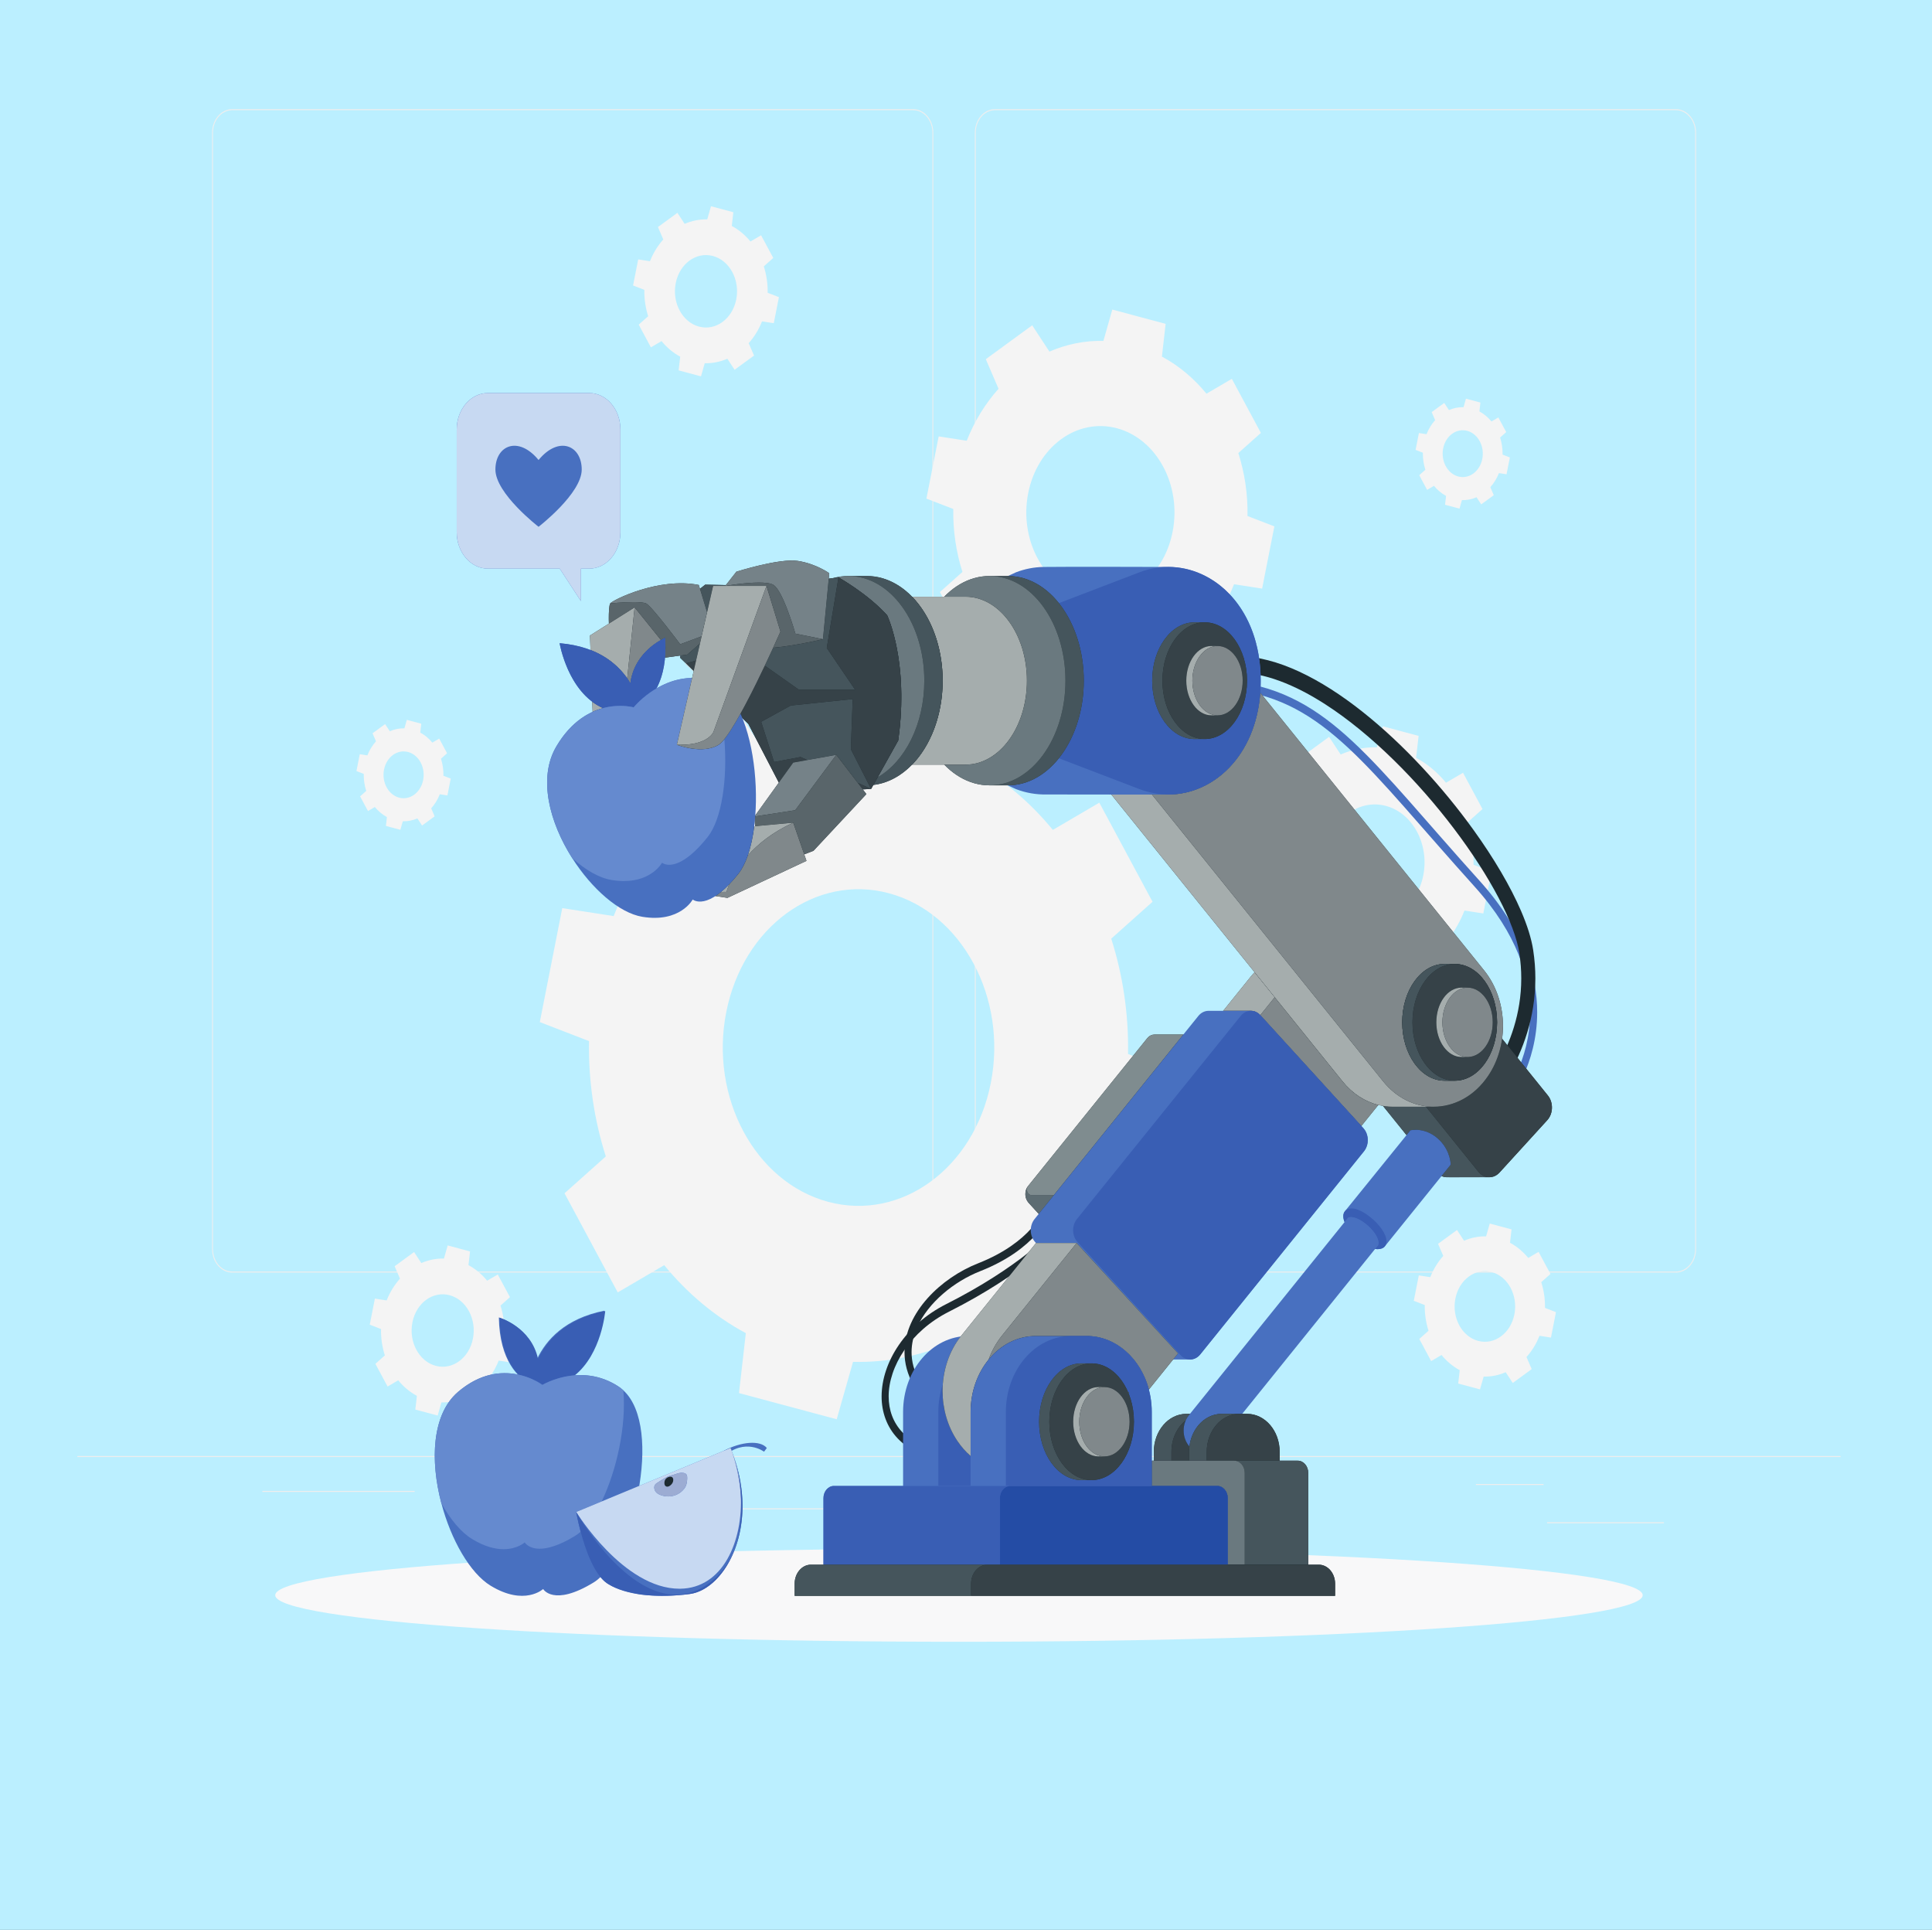 <?xml version="1.0" encoding="UTF-8" standalone="no"?>
<!-- Created with Inkscape (http://www.inkscape.org/) -->

<svg
   xmlns:dc="http://purl.org/dc/elements/1.1/"
   xmlns:cc="http://creativecommons.org/ns#"
   xmlns:rdf="http://www.w3.org/1999/02/22-rdf-syntax-ns#"
   xmlns:svg="http://www.w3.org/2000/svg"
   xmlns="http://www.w3.org/2000/svg"
   xmlns:sodipodi="http://sodipodi.sourceforge.net/DTD/sodipodi-0.dtd"
   xmlns:inkscape="http://www.inkscape.org/namespaces/inkscape"
   width="1411.112mm"
   height="1409.346mm"
   viewBox="0 0 1411.112 1409.346"
   version="1.1"
   id="svg8"
   inkscape:version="0.92.5 (2060ec1f9f, 2020-04-08)"
   sodipodi:docname="2.svg">
  <rect x="0" y="0" width="1411.112" height="1409.346" fill="#333333" stroke="none"/>
  <defs
     id="defs2">
    <clipPath
       id="clipPath58"
       clipPathUnits="userSpaceOnUse">
      <path
         inkscape:connector-curvature="0"
         id="path56"
         d="m 1318.53,624.469 c 0,0 -27.16,17.769 -69.52,25.301 -26.22,23.601 -52.33,65.441 -53.77,138.82 0,0 89.31,-22.129 108.82,-100.199 24.96,44.609 77.86,97.328 190.16,116.558 0,0 -9.63,-104.168 -87.26,-157.347 -51.72,-4.161 -88.43,-23.133 -88.43,-23.133" />
    </clipPath>
  </defs>
  <sodipodi:namedview
     id="base"
     pagecolor="#ffffff"
     bordercolor="#666666"
     borderopacity="1.0"
     inkscape:pageopacity="0.0"
     inkscape:pageshadow="2"
     inkscape:zoom="0.056568542"
     inkscape:cx="2650.9691"
     inkscape:cy="2173.0715"
     inkscape:document-units="mm"
     inkscape:current-layer="layer1"
     showgrid="false"
     inkscape:window-width="1096"
     inkscape:window-height="889"
     inkscape:window-x="2657"
     inkscape:window-y="45"
     inkscape:window-maximized="0"
     showguides="true"
     inkscape:guide-bbox="true"
     fit-margin-top="0"
     fit-margin-left="0"
     fit-margin-right="0"
     fit-margin-bottom="0" />
  <g
     inkscape:label="Layer 1"
     inkscape:groupmode="layer"
     id="layer1"
     transform="translate(613.077,533.512)">
    <g
       transform="matrix(0.087,0,0,-0.087,-613.077,875.835)"
       id="g3792">
      <path
         inkscape:connector-curvature="0"
         id="path3794"
         style="fill:#bbefff;fill-opacity:1;fill-rule:nonzero;stroke:none"
         d="M 16300,0 H 0 V 16279.6 H 16300 V 0" />
    </g>
    <g
       transform="matrix(1.583,0,0,-1.786,-507.842,914.708)"
       inkscape:label="ink_ext_XXXXXX"
       id="g10">
      <path
         d="M -30.789,215.111 H 782.759 v 0.42 H -30.789 Z"
         style="fill:#eeeeee;fill-opacity:1;fill-rule:nonzero;stroke:none;stroke-width:0.165"
         id="path14"
         inkscape:connector-curvature="0" />
      <path
         d="m 647.35,188.461 h 53.893 v -0.42 h -53.893 v 0.42"
         style="fill:#eeeeee;fill-opacity:1;fill-rule:nonzero;stroke:none;stroke-width:0.165"
         id="path16"
         inkscape:connector-curvature="0" />
      <path
         d="m 493.993,183.478 h 14.144 v 0.42 h -14.144 z"
         style="fill:#eeeeee;fill-opacity:1;fill-rule:nonzero;stroke:none;stroke-width:0.165"
         id="path18"
         inkscape:connector-curvature="0" />
      <path
         d="m 614.494,204.08 h 31.227 v -0.42 H 614.494 v 0.42"
         style="fill:#eeeeee;fill-opacity:1;fill-rule:nonzero;stroke:none;stroke-width:0.165"
         id="path20"
         inkscape:connector-curvature="0" />
      <path
         d="m 54.567,201.253 h 70.28 v -0.42 H 54.567 v 0.42"
         style="fill:#eeeeee;fill-opacity:1;fill-rule:nonzero;stroke:none;stroke-width:0.165"
         id="path22"
         inkscape:connector-curvature="0" />
      <path
         d="m 139.334,200.833 h 10.305 v 0.42 h -10.305 z"
         style="fill:#eeeeee;fill-opacity:1;fill-rule:nonzero;stroke:none;stroke-width:0.165"
         id="path24"
         inkscape:connector-curvature="0" />
      <path
         d="m 183.127,193.732 h 152.419 v 0.42 H 183.127 Z"
         style="fill:#eeeeee;fill-opacity:1;fill-rule:nonzero;stroke:none;stroke-width:0.165"
         id="path26"
         inkscape:connector-curvature="0" />
      <path
         d="m 40.666,765.818 c -4.898,0 -8.881,-4.117 -8.881,-9.178 V 300.139 c 0,-5.062 3.983,-9.179 8.881,-9.179 H 354.856 c 4.894,0 8.879,4.117 8.879,9.179 v 456.502 c 0,5.061 -3.985,9.178 -8.879,9.178 H 40.666 M 354.856,290.54 H 40.666 c -5.121,0 -9.288,4.305 -9.288,9.6 v 456.502 c 0,5.291 4.166,9.598 9.288,9.598 H 354.856 c 5.119,0 9.286,-4.307 9.286,-9.598 V 300.139 c 0,-5.294 -4.167,-9.6 -9.286,-9.6"
         style="fill:#eeeeee;fill-opacity:1;fill-rule:nonzero;stroke:none;stroke-width:0.165"
         id="path28"
         inkscape:connector-curvature="0" />
      <path
         d="m 392.601,765.818 c -4.896,0 -8.879,-4.117 -8.879,-9.178 V 300.139 c 0,-5.062 3.983,-9.179 8.879,-9.179 h 314.19 c 4.896,0 8.881,4.117 8.881,9.179 v 456.502 c 0,5.061 -3.985,9.178 -8.881,9.178 h -314.19 m 314.19,-475.279 h -314.19 c -5.12,0 -9.286,4.305 -9.286,9.6 v 456.502 c 0,5.291 4.165,9.598 9.286,9.598 h 314.19 c 5.12,0 9.287,-4.307 9.287,-9.598 V 300.139 c 0,-5.294 -4.167,-9.6 -9.287,-9.6"
         style="fill:#eeeeee;fill-opacity:1;fill-rule:nonzero;stroke:none;stroke-width:0.165"
         id="path30"
         inkscape:connector-curvature="0" />
      <path
         d="m 315.615,319.467 c -33.705,8.007 -54.75,42.742 -47.002,77.579 7.747,34.842 41.351,56.593 75.056,48.588 33.704,-8.007 54.75,-42.744 47.004,-77.584 -7.748,-34.839 -41.353,-56.592 -75.058,-48.583 m 57.103,-57.439 14.584,-19.69 39.205,25.376 -10.773,22.158 c 11.059,10.954 20.277,24.055 26.884,38.931 l 23.715,-3.256 10.363,46.598 -22.711,7.775 c 0.342,16.364 -2.421,32.31 -7.743,47.152 l 19.053,15.078 -24.553,40.522 -21.437,-11.134 c -10.599,11.431 -23.271,20.957 -37.661,27.785 l 3.147,24.514 -45.08,10.712 -7.524,-23.475 c -15.833,0.35 -31.26,-2.501 -45.622,-8.002 l -14.582,19.691 -39.206,-25.374 10.77,-22.16 c -11.054,-10.954 -20.274,-24.053 -26.88,-38.929 l -23.717,3.254 -10.363,-46.598 22.713,-7.777 c -0.34,-16.361 2.419,-32.311 7.738,-47.153 l -19.048,-15.074 24.553,-40.523 21.44,11.132 c 10.592,-11.43 23.266,-20.956 37.661,-27.789 l -3.148,-24.513 45.08,-10.71 7.525,23.477 c 15.83,-0.351 31.255,2.5 45.617,8.002"
         style="fill:#f4f4f4;fill-opacity:1;fill-rule:nonzero;stroke:none;stroke-width:0.165"
         id="path32"
         inkscape:connector-curvature="0" />
      <path
         d="m 433.584,566.885 c -18.399,4.371 -29.885,23.332 -25.658,42.348 4.229,19.02 22.571,30.892 40.97,26.524 18.401,-4.373 29.888,-23.332 25.658,-42.352 -4.229,-19.016 -22.571,-30.89 -40.97,-26.521 m 82.272,3.32 5.656,25.438 -12.395,4.242 c 0.185,8.936 -1.323,17.641 -4.227,25.742 l 10.402,8.229 -13.406,22.121 -11.7,-6.078 c -5.784,6.241 -12.704,11.44 -20.56,15.168 l 1.718,13.379 -24.607,5.848 -4.107,-12.812 c -8.645,0.19 -17.065,-1.366 -24.903,-4.371 l -7.96,10.75 -21.404,-13.853 5.88,-12.096 c -6.033,-5.979 -11.069,-13.128 -14.676,-21.252 l -12.942,1.778 -5.659,-25.438 12.398,-4.242 c -0.184,-8.936 1.323,-17.639 4.224,-25.742 l -10.397,-8.227 13.404,-22.121 11.702,6.076 c 5.784,-6.238 12.701,-11.44 20.558,-15.168 l -1.72,-13.381 24.61,-5.846 4.105,12.816 c 8.641,-0.193 17.063,1.364 24.903,4.366 l 7.961,-10.749 21.403,13.852 -5.882,12.096 c 6.037,5.981 11.067,13.132 14.673,21.253 l 12.947,-1.778"
         style="fill:#f4f4f4;fill-opacity:1;fill-rule:nonzero;stroke:none;stroke-width:0.165"
         id="path34"
         inkscape:connector-curvature="0" />
      <path
         d="m 615.511,262.606 c -7.517,1.786 -12.21,9.533 -10.483,17.302 1.728,7.772 9.222,12.622 16.741,10.838 7.517,-1.788 12.211,-9.533 10.483,-17.304 -1.728,-7.77 -9.224,-12.622 -16.741,-10.836 z m 33.616,1.355 2.31,10.394 -5.065,1.734 c 0.076,3.649 -0.54,7.207 -1.726,10.518 l 4.25,3.362 -5.477,9.038 -4.782,-2.484 c -2.363,2.55 -5.19,4.676 -8.399,6.199 l 0.701,5.466 -10.054,2.388 -1.678,-5.234 c -3.532,0.077 -6.974,-0.559 -10.176,-1.786 l -3.253,4.391 -8.746,-5.659 2.403,-4.941 c -2.465,-2.444 -4.522,-5.366 -5.996,-8.684 l -5.288,0.725 -2.312,-10.392 5.065,-1.734 c -0.075,-3.651 0.54,-7.206 1.726,-10.518 l -4.248,-3.362 5.477,-9.038 4.782,2.484 c 2.363,-2.55 5.189,-4.674 8.399,-6.199 l -0.703,-5.466 10.055,-2.39 1.678,5.237 c 3.531,-0.079 6.972,0.558 10.176,1.783 l 3.253,-4.39 8.744,5.659 -2.403,4.942 c 2.467,2.443 4.522,5.365 5.996,8.685 l 5.29,-0.729"
         style="fill:#f4f4f4;fill-opacity:1;fill-rule:nonzero;stroke:none;stroke-width:0.165"
         id="path36"
         inkscape:connector-curvature="0" />
      <path
         d="m 606.343,616.05 c -4.985,1.184 -8.096,6.32 -6.951,11.473 1.145,5.153 6.115,8.369 11.1,7.185 4.984,-1.184 8.098,-6.32 6.951,-11.473 -1.145,-5.153 -6.115,-8.369 -11.1,-7.185 z m 22.29,0.9 1.533,6.89 -3.358,1.149 c 0.05,2.422 -0.358,4.78 -1.145,6.976 l 2.82,2.228 -3.633,5.994 -3.17,-1.647 c -1.567,1.69 -3.443,3.098 -5.571,4.109 l 0.467,3.624 -6.668,1.584 -1.111,-3.471 c -2.343,0.052 -4.624,-0.368 -6.748,-1.184 l -2.158,2.913 -5.799,-3.752 1.593,-3.278 c -1.634,-1.62 -2.999,-3.557 -3.975,-5.757 l -3.508,0.481 -1.533,-6.892 3.358,-1.149 c -0.049,-2.422 0.36,-4.78 1.145,-6.976 l -2.817,-2.228 3.63,-5.994 3.171,1.647 c 1.569,-1.689 3.441,-3.098 5.571,-4.109 l -0.467,-3.626 6.668,-1.584 1.113,3.473 c 2.341,-0.052 4.623,0.37 6.746,1.182 l 2.158,-2.911 5.799,3.752 -1.595,3.278 c 1.635,1.62 3,3.557 3.977,5.759 l 3.506,-0.481"
         style="fill:#f4f4f4;fill-opacity:1;fill-rule:nonzero;stroke:none;stroke-width:0.165"
         id="path38"
         inkscape:connector-curvature="0" />
      <path
         d="m 117.664,484.73 c -4.986,1.184 -8.097,6.32 -6.952,11.473 1.147,5.153 6.116,8.369 11.101,7.186 4.986,-1.186 8.097,-6.322 6.952,-11.475 -1.146,-5.151 -6.116,-8.369 -11.101,-7.185 z m 22.291,0.898 1.531,6.892 -3.358,1.15 c 0.05,2.42 -0.358,4.778 -1.145,6.975 l 2.818,2.228 -3.632,5.994 -3.17,-1.647 c -1.568,1.69 -3.442,3.098 -5.57,4.11 l 0.465,3.624 -6.667,1.584 -1.113,-3.473 c -2.342,0.054 -4.624,-0.368 -6.747,-1.182 l -2.157,2.913 -5.799,-3.754 1.593,-3.278 c -1.635,-1.62 -2.999,-3.557 -3.976,-5.757 l -3.507,0.481 -1.533,-6.892 3.359,-1.15 c -0.05,-2.418 0.359,-4.778 1.145,-6.973 l -2.818,-2.23 3.632,-5.994 3.171,1.648 c 1.567,-1.692 3.441,-3.1 5.569,-4.11 l -0.465,-3.624 6.667,-1.584 1.112,3.471 c 2.341,-0.052 4.623,0.37 6.747,1.182 l 2.157,-2.911 5.798,3.752 -1.593,3.278 c 1.635,1.621 2.999,3.557 3.977,5.759 l 3.508,-0.483"
         style="fill:#f4f4f4;fill-opacity:1;fill-rule:nonzero;stroke:none;stroke-width:0.165"
         id="path40"
         inkscape:connector-curvature="0" />
      <path
         d="m 256.052,677.331 c -7.714,1.832 -12.529,9.78 -10.755,17.752 1.772,7.972 9.462,12.947 17.174,11.117 7.712,-1.833 12.527,-9.78 10.755,-17.753 -1.774,-7.97 -9.463,-12.948 -17.174,-11.115 z m 34.486,1.391 2.371,10.663 -5.195,1.778 c 0.076,3.745 -0.555,7.395 -1.772,10.791 l 4.359,3.449 -5.618,9.272 -4.904,-2.546 c -2.426,2.615 -5.325,4.795 -8.619,6.357 l 0.721,5.609 -10.316,2.45 -1.721,-5.37 c -3.622,0.079 -7.153,-0.574 -10.438,-1.832 l -3.337,4.506 -8.972,-5.807 2.465,-5.069 c -2.529,-2.508 -4.64,-5.505 -6.152,-8.909 l -5.425,0.745 -2.372,-10.663 5.197,-1.778 c -0.076,-3.745 0.555,-7.395 1.77,-10.791 l -4.357,-3.449 5.618,-9.274 4.906,2.548 c 2.424,-2.615 5.322,-4.795 8.617,-6.359 l -0.721,-5.607 10.316,-2.45 1.72,5.37 c 3.622,-0.081 7.153,0.574 10.439,1.83 l 3.337,-4.504 8.972,5.806 -2.467,5.071 c 2.53,2.508 4.64,5.505 6.152,8.909 l 5.426,-0.745"
         style="fill:#f4f4f4;fill-opacity:1;fill-rule:nonzero;stroke:none;stroke-width:0.165"
         id="path42"
         inkscape:connector-curvature="0" />
      <path
         d="m 134.56,252.413 c -7.713,1.831 -12.527,9.778 -10.755,17.751 1.773,7.972 9.461,12.949 17.174,11.117 7.712,-1.833 12.529,-9.779 10.755,-17.753 -1.772,-7.97 -9.462,-12.949 -17.174,-11.115 m 34.486,1.391 2.371,10.663 -5.195,1.78 c 0.078,3.743 -0.555,7.393 -1.772,10.787 l 4.361,3.452 -5.618,9.272 -4.906,-2.548 c -2.424,2.617 -5.325,4.796 -8.619,6.361 l 0.721,5.607 -10.314,2.452 -1.721,-5.373 c -3.624,0.081 -7.154,-0.572 -10.439,-1.832 l -3.337,4.507 -8.971,-5.808 2.464,-5.07 c -2.528,-2.506 -4.64,-5.503 -6.152,-8.909 l -5.425,0.747 -2.373,-10.663 5.198,-1.779 c -0.078,-3.744 0.554,-7.393 1.771,-10.791 l -4.359,-3.448 5.619,-9.274 4.906,2.546 c 2.424,-2.613 5.323,-4.793 8.617,-6.357 l -0.72,-5.608 10.315,-2.451 1.721,5.373 c 3.622,-0.083 7.153,0.57 10.438,1.828 l 3.337,-4.504 8.972,5.806 -2.465,5.07 c 2.53,2.508 4.639,5.505 6.15,8.909 l 5.426,-0.745"
         style="fill:#f4f4f4;fill-opacity:1;fill-rule:nonzero;stroke:none;stroke-width:0.165"
         id="path44"
         inkscape:connector-curvature="0" />
      <path
         d="m 562.732,435.145 c -12.342,2.933 -20.046,15.651 -17.21,28.409 2.836,12.755 15.142,20.72 27.482,17.79 12.343,-2.933 20.047,-15.651 17.211,-28.409 -2.838,-12.757 -15.142,-20.72 -27.483,-17.79 m 4.204,-23.959 c 5.797,-0.13 11.447,0.915 16.704,2.928 l 5.342,-7.212 14.354,9.295 -3.944,8.113 c 4.048,4.013 7.424,8.806 9.844,14.253 l 8.684,-1.192 3.793,17.065 -8.314,2.844 c 0.125,5.994 -0.887,11.832 -2.836,17.267 l 6.977,5.518 -8.99,14.839 -7.851,-4.075 c -3.879,4.183 -8.519,7.672 -13.79,10.173 l 1.152,8.976 -16.507,3.92 -2.753,-8.594 c -5.797,0.128 -11.447,-0.917 -16.705,-2.93 l -5.338,7.21 -14.354,-9.294 3.942,-8.113 c -4.048,-4.009 -7.424,-8.804 -9.844,-14.253 l -8.684,1.192 -3.794,-17.064 8.316,-2.846 c -0.124,-5.994 0.887,-11.828 2.834,-17.267 l -6.974,-5.52 8.99,-14.837 7.849,4.078 c 3.881,-4.188 8.519,-7.676 13.791,-10.177 l -1.154,-8.976 16.507,-3.92 2.753,8.596"
         style="fill:#f4f4f4;fill-opacity:1;fill-rule:nonzero;stroke:none;stroke-width:0.165"
         id="path46"
         inkscape:connector-curvature="0" />
      <path
         d="m 691.461,158.619 c 0,-10.518 -141.242,-19.043 -315.476,-19.043 -174.233,0 -315.475,8.525 -315.475,19.043 0,10.518 141.243,19.045 315.475,19.045 174.234,0 315.476,-8.527 315.476,-19.045"
         style="fill:#f8f8f9;fill-opacity:1;fill-rule:nonzero;stroke:none;stroke-width:0.165"
         id="path48"
         inkscape:connector-curvature="0" />
      <path
         d="m 163.688,272.202 c 0,0 14.532,-3.722 17.706,-16.852 4.061,7.502 12.669,16.369 30.941,19.603 0,0 -3.028,-33.833 -34.564,-31.47 0,0 0.016,0.602 0.163,1.633 -5.02,2.365 -13.904,9.082 -14.245,27.086"
         style="fill:#4870c0;fill-opacity:1;fill-rule:nonzero;stroke:none;stroke-width:0.165"
         id="path50"
         inkscape:connector-curvature="0" />
      <g
         transform="matrix(0.163,0,0,0.168,-30.789,139.575)"
         id="g52">
        <g
           id="g54"
           clip-path="url(#clipPath58)">
          <path
             d="m 1195.24,624.469 h 298.98 v 180.48 h -298.98 z"
             style="fill:#395eb4;fill-opacity:1;fill-rule:nonzero;stroke:none"
             id="path60"
             inkscape:connector-curvature="0" />
        </g>
      </g>
      <path
         d="m 207.325,163.781 c -18.482,-9.969 -23.199,-2.636 -23.199,-2.636 0,0 -8.586,-7.084 -24.237,1.359 -9.523,5.143 -18.308,18.825 -22.735,33.75 -5.155,17.314 -4.445,36.324 7.748,45.527 20.327,15.338 38.847,2.82 38.847,2.82 0,0 17.717,9.465 35.119,-0.639 0.792,-0.458 1.546,-0.986 2.258,-1.567 18.876,-15.416 4.032,-69.008 -13.801,-78.614"
         style="fill:#4870c0;fill-opacity:1;fill-rule:nonzero;stroke:none;stroke-width:0.165"
         id="path62"
         inkscape:connector-curvature="0" />
      <path
         d="m 165.882,177.428 c -3.794,0 -8.653,0.987 -14.497,4.139 -5.16,2.772 -10.093,8.056 -14.231,14.686 v 0 c -1.923,6.46 -3.03,13.154 -3.03,19.487 0.002,10.646 3.132,20.269 10.778,26.039 7.721,5.826 15.184,7.634 21.47,7.634 10.257,0 17.377,-4.814 17.377,-4.814 0,0 7.532,4.024 17.597,4.024 5.373,0 11.466,-1.146 17.522,-4.663 0.792,-0.458 1.546,-0.986 2.258,-1.567 1.446,-14.472 -3.044,-32.697 -10.01,-45.447 l -11.722,-4.307 v 0 0 0 0 c 0,0 0.664,-3.464 2.042,-8.059 -0.862,-0.68 -1.736,-1.261 -2.618,-1.736 -7.48,-4.028 -12.708,-5.227 -16.277,-5.227 -5.251,0 -6.922,2.591 -6.922,2.591 0,0 -3.371,-2.78 -9.738,-2.78"
         style="fill:#658acf;fill-opacity:1;fill-rule:nonzero;stroke:none;stroke-width:0.165"
         id="path64"
         inkscape:connector-curvature="0" />
      <path
         d="m 267.438,217.649 c 8.093,3.82 16.889,4.437 19.893,1.159 l -1.287,-1.514 c 0,0 -8.674,5.853 -18.606,-1.973 v 2.328"
         style="fill:#4870c0;fill-opacity:1;fill-rule:nonzero;stroke:none;stroke-width:0.165"
         id="path66"
         inkscape:connector-curvature="0" />
      <path
         d="m 251.934,159.138 c -6.167,-0.757 -14.611,-1.162 -22.552,-0.254 h -0.016 c -5.597,0.639 -10.934,1.936 -15.034,4.205 -0.26,0.137 -0.488,0.271 -0.716,0.405 -9.763,5.903 -14.221,29.146 -14.221,29.146 l 71.202,26.167 0.065,-0.15 c 0.146,-0.302 0.293,-0.639 0.439,-1.009 13.505,-30.626 -2.88,-56.494 -19.167,-58.511"
         style="fill:#4870c0;fill-opacity:1;fill-rule:nonzero;stroke:none;stroke-width:0.165"
         id="path68"
         inkscape:connector-curvature="0" />
      <path
         d="m 271.95,215.634 c -0.27,0.67 -0.552,1.341 -0.849,2.015 -0.002,0.003 -0.002,0.005 -0.004,0.009 0.006,0.002 0.011,0.005 0.018,0.008 0.293,-0.669 0.571,-1.349 0.835,-2.032"
         style="fill:#ffffff;fill-opacity:1;fill-rule:nonzero;stroke:none;stroke-width:0.165"
         id="path70"
         inkscape:connector-curvature="0" />
      <path
         d="m 271.098,217.658 c -0.146,0.366 -0.291,0.7 -0.436,1.001 l -0.065,0.15 c 0.177,-0.378 0.35,-0.758 0.519,-1.142 -0.006,-0.003 -0.011,-0.007 -0.018,-0.008"
         style="fill:#c7d9f2;fill-opacity:1;fill-rule:nonzero;stroke:none;stroke-width:0.165"
         id="path72"
         inkscape:connector-curvature="0" />
      <path
         d="m 247.046,161.266 c -25.895,0 -47.651,31.375 -47.651,31.375 v 0 l 71.202,26.167 v 0 l 0.065,-0.15 c 0.145,-0.301 0.29,-0.634 0.436,-1.001 0.002,-0.003 0.002,-0.005 0.004,-0.009 0.298,-0.674 0.579,-1.345 0.849,-2.015 v 0 c -0.27,0.67 -0.552,1.341 -0.849,2.015 1.59,-3.774 3.508,-10.298 4.204,-17.718 1.144,-19.405 -8.323,-38.41 -27.867,-38.662 -0.13,-0.002 -0.262,-0.004 -0.392,-0.004 m 1.043,47.414 c -1.624,0 -3.122,-0.73 -4.707,-1.039 -0.613,-0.121 -1.219,-0.313 -1.814,-0.549 -1.619,-0.646 -3.168,-1.626 -4.65,-2.44 -0.452,-0.248 -0.918,-0.515 -1.214,-0.947 -0.526,-0.769 -0.345,-1.884 0.218,-2.625 0.563,-0.738 1.425,-1.167 2.288,-1.47 1.154,-0.402 2.377,-0.606 3.599,-0.606 2.398,0 4.789,0.784 6.616,2.378 0.573,0.499 1.09,1.076 1.451,1.754 0.53,1.001 0.69,2.168 0.716,3.312 0.011,0.508 -0.013,1.056 -0.306,1.464 -0.314,0.441 -0.866,0.618 -1.388,0.704 -0.275,0.043 -0.543,0.064 -0.809,0.064"
         style="fill:#c7d9f2;fill-opacity:1;fill-rule:nonzero;stroke:none;stroke-width:0.165"
         id="path74"
         inkscape:connector-curvature="0" />
      <path
         d="m 239.127,158.363 c -3.207,0 -6.518,0.153 -9.745,0.521 h -0.016 v 0 c -6.004,0.858 -11.455,2.27 -15.034,4.205 v 0 c -0.26,0.137 -0.488,0.271 -0.716,0.405 -5.993,3.623 -9.987,13.783 -12.179,21.087 -1.378,4.595 -2.042,8.059 -2.042,8.059 0,0 21.188,-33.806 45.985,-33.806 4.984,0 10.109,1.364 15.243,4.643 13.516,8.631 15.867,23.835 14.683,36.454 -0.314,5.331 -1.429,10.691 -3.355,15.703 2.899,-7.23 4.149,-14.167 4.149,-20.553 0,-0.311 -0.002,-0.621 -0.008,-0.928 -0.004,-0.141 -0.006,-0.279 -0.01,-0.42 -0.532,-19.193 -12.366,-33.135 -24.148,-34.594 -3.661,-0.449 -8.124,-0.775 -12.807,-0.775"
         style="fill:#395eb4;fill-opacity:1;fill-rule:nonzero;stroke:none;stroke-width:0.165"
         id="path76"
         inkscape:connector-curvature="0" />
      <path
         d="m 275.305,199.931 c -0.696,7.42 -2.615,13.944 -4.204,17.718 0.298,-0.674 0.579,-1.345 0.849,-2.015 1.926,-5.011 3.041,-10.371 3.355,-15.703"
         style="fill:#9cacd3;fill-opacity:1;fill-rule:nonzero;stroke:none;stroke-width:0.165"
         id="path78"
         inkscape:connector-curvature="0" />
      <path
         d="m 241.808,199.004 c -1.222,0 -2.446,0.204 -3.599,0.606 -0.862,0.303 -1.725,0.731 -2.288,1.47 -0.563,0.742 -0.744,1.857 -0.218,2.625 0.296,0.432 0.761,0.7 1.214,0.947 1.482,0.814 3.031,1.794 4.65,2.44 0.596,0.236 1.201,0.428 1.814,0.549 1.585,0.309 3.083,1.039 4.707,1.039 0.265,0 0.534,-0.02 0.809,-0.064 0.522,-0.086 1.074,-0.263 1.388,-0.704 0.293,-0.409 0.317,-0.956 0.306,-1.464 -0.026,-1.144 -0.185,-2.311 -0.716,-3.312 -0.361,-0.678 -0.879,-1.255 -1.451,-1.754 -1.827,-1.594 -4.217,-2.378 -6.616,-2.378"
         style="fill:#9cacd3;fill-opacity:1;fill-rule:nonzero;stroke:none;stroke-width:0.165"
         id="path80"
         inkscape:connector-curvature="0" />
      <path
         d="m 244.163,205.822 c 0.01,-0.186 -0.013,-0.397 -0.072,-0.632 -0.164,-0.666 -0.649,-1.199 -1.188,-1.603 -0.423,-0.318 -0.913,-0.58 -1.435,-0.593 -1.565,-0.039 -1.668,1.749 -1.04,2.842 0.687,1.198 3.64,2.057 3.734,-0.014"
         style="fill:#1d2a30;fill-opacity:1;fill-rule:nonzero;stroke:none;stroke-width:0.165"
         id="path82"
         inkscape:connector-curvature="0" />
      <path
         d="m 415.006,316.071 0.641,-0.272 -0.638,0.281 -0.004,-0.008 0.641,-0.272 -0.638,0.281 c -0.011,-0.027 -1.352,-3.288 -5.789,-7.635 -4.437,-4.346 -11.977,-9.79 -24.447,-14.142 -8.528,-2.979 -16.907,-7.962 -23.241,-14.223 -3.165,-3.134 -5.82,-6.589 -7.698,-10.301 -1.878,-3.711 -2.974,-7.686 -2.974,-11.793 -0.004,-4.509 1.336,-9.139 4.261,-13.626 2.926,-4.492 7.411,-8.855 13.733,-13.006 l 1.744,2.839 c -6.04,3.966 -10.173,8.043 -12.776,12.045 -2.603,4.008 -3.703,7.923 -3.708,11.748 0,3.483 0.926,6.916 2.603,10.233 2.512,4.975 6.731,9.659 11.863,13.61 5.129,3.95 11.162,7.171 17.233,9.287 13.079,4.561 21.108,10.373 25.872,15.112 4.766,4.734 6.259,8.382 6.331,8.565 l -3.01,1.28"
         style="fill:#1d2a30;fill-opacity:1;fill-rule:nonzero;stroke:none;stroke-width:0.165"
         id="path84"
         inkscape:connector-curvature="0" />
      <path
         d="m 419.713,307.913 -0.033,-0.032 c -0.802,-0.775 -15.939,-15.199 -49.63,-30.263 -9.348,-4.181 -16.757,-10.113 -21.857,-16.741 -5.094,-6.626 -7.898,-13.968 -7.903,-20.974 -0.013,-6.421 2.418,-12.548 7.46,-17.213 5.039,-4.674 12.581,-7.903 22.776,-9.003 l 0.338,3.345 c -9.72,1.048 -16.567,4.097 -20.939,8.16 -4.369,4.073 -6.368,9.144 -6.381,14.711 -0.005,6.061 2.46,12.728 7.195,18.882 4.73,6.15 11.71,11.771 20.602,15.745 35.16,15.722 50.495,30.829 50.619,30.951 l -2.249,2.432"
         style="fill:#1d2a30;fill-opacity:1;fill-rule:nonzero;stroke:none;stroke-width:0.165"
         id="path86"
         inkscape:connector-curvature="0" />
      <path
         d="m 629.893,361.19 c 0.072,0.079 3.269,3.569 6.469,9.765 3.199,6.194 6.406,15.113 6.407,25.994 0.002,7.536 -1.546,15.999 -5.661,25.074 -4.115,9.075 -10.788,18.757 -21.007,28.796 -24.644,24.205 -41.911,43.204 -58.466,56.873 -16.541,13.667 -32.49,21.976 -54.047,24.437 l -0.36,-3.343 c 20.926,-2.418 36.087,-10.3 52.376,-23.722 16.271,-13.423 33.551,-32.41 58.255,-56.683 9.977,-9.8 16.385,-19.146 20.303,-27.785 3.916,-8.643 5.352,-16.584 5.353,-23.646 0,-10.188 -3.007,-18.569 -6.023,-24.41 -1.507,-2.918 -3.015,-5.197 -4.136,-6.736 -0.561,-0.769 -1.027,-1.354 -1.346,-1.741 -0.161,-0.193 -0.285,-0.338 -0.366,-0.431 l -0.089,-0.103 -0.023,-0.024 2.361,-2.316 v 0"
         style="fill:#4870c0;fill-opacity:1;fill-rule:nonzero;stroke:none;stroke-width:0.165"
         id="path88"
         inkscape:connector-curvature="0" />
      <path
         d="m 617.932,357.402 c 0.159,0.141 6.076,5.291 12.031,14.501 5.945,9.2 11.962,22.54 11.967,38.917 0,3.717 -0.311,7.585 -1.002,11.581 -0.84,4.827 -2.779,10.173 -5.587,15.962 -4.92,10.116 -12.538,21.569 -21.946,33.159 -14.115,17.373 -32.247,35.016 -51.356,48.413 -9.558,6.697 -19.359,12.333 -29.063,16.319 -9.704,3.983 -19.322,6.327 -28.515,6.33 -3.869,0 -7.66,-0.419 -11.333,-1.315 l 1.495,-6.547 c 3.137,0.767 6.422,1.135 9.837,1.135 12.353,0.017 26.457,-4.903 40.645,-13.027 21.294,-12.163 42.729,-31.418 59.272,-50.793 8.274,-9.682 15.332,-19.396 20.557,-28.216 5.231,-8.804 8.596,-16.771 9.587,-22.602 0.623,-3.602 0.901,-7.069 0.901,-10.399 0.005,-14.629 -5.397,-26.711 -10.871,-35.18 -2.732,-4.23 -5.472,-7.538 -7.511,-9.77 -1.019,-1.117 -1.863,-1.963 -2.442,-2.523 -0.29,-0.279 -0.513,-0.486 -0.659,-0.621 l -0.159,-0.143 -0.033,-0.03 -0.002,-0.002 4.187,-5.15"
         style="fill:#1d2a30;fill-opacity:1;fill-rule:nonzero;stroke:none;stroke-width:0.165"
         id="path90"
         inkscape:connector-curvature="0" />
      <path
         d="m 647.703,362.939 -38.066,41.834 c -1.308,1.436 -3.057,2.19 -4.826,2.247 -1.77,0.056 -19.371,-0.007 -19.371,-0.007 -1.824,0.103 -3.682,-0.537 -5.119,-1.932 L 558.345,383.716 c -2.782,-2.704 -2.917,-7.228 -0.301,-10.106 l 38.058,-41.84 c 1.308,-1.438 3.057,-2.191 4.828,-2.247 0.885,-0.029 5.332,-0.015 9.776,0 4.44,0.013 8.876,0.027 9.761,0 1.769,-0.057 3.56,0.584 4.951,1.937 l 21.985,21.371 c 2.784,2.704 2.917,7.23 0.301,10.108"
         style="fill:#1d2a30;fill-opacity:1;fill-rule:nonzero;stroke:none;stroke-width:0.165"
         id="path92"
         inkscape:connector-curvature="0" />
      <path
         d="m 603.684,329.506 c -1.373,0 -2.382,0.005 -2.755,0.017 -0.781,0.024 -1.559,0.185 -2.296,0.479 l 4.24,4.659 c 0,0 0,5.323 -4.922,9.813 -4.123,3.764 -8.588,4.438 -11.258,4.438 -1.489,0 -2.42,-0.21 -2.42,-0.21 l -1.79,-1.961 -10.864,11.944 c 1.487,-0.222 2.989,-0.336 4.488,-0.341 0.784,-0.002 2.12,-0.003 3.741,-0.003 2.239,0 5.016,0.002 7.618,0.003 1.424,0.002 2.797,0.002 3.998,0.004 l 24.175,-26.578 c 1.297,-1.426 3.028,-2.18 4.782,-2.247 -0.405,0.012 -1.393,0.015 -2.72,0.015 -1.878,0 -4.435,-0.008 -6.997,-0.015 -2.569,-0.008 -5.138,-0.017 -7.021,-0.017 m 18.949,0.303 c 1.009,0.306 1.966,0.856 2.784,1.652 -0.818,-0.795 -1.775,-1.345 -2.784,-1.652 m 25.388,23.705 c 2.169,2.736 2.089,6.778 -0.319,9.425 L 626.577,386.155 v 0 l 21.126,-23.216 c 1.256,-1.382 1.879,-3.147 1.878,-4.904 -0.002,-1.61 -0.524,-3.214 -1.56,-4.521"
         style="fill:#45555c;fill-opacity:1;fill-rule:nonzero;stroke:none;stroke-width:0.165"
         id="path94"
         inkscape:connector-curvature="0" />
      <path
         d="m 620.679,329.517 c -0.086,0 -0.171,0.002 -0.257,0.005 0.015,0 0.029,0 0.044,0 0.072,-0.004 0.142,-0.004 0.213,-0.004 0.657,0 1.316,0.096 1.954,0.289 -0.638,-0.193 -1.297,-0.291 -1.954,-0.291"
         style="fill:#cecdcc;fill-opacity:1;fill-rule:nonzero;stroke:none;stroke-width:0.165"
         id="path96"
         inkscape:connector-curvature="0" />
      <path
         d="m 620.679,329.519 c -0.072,0 -0.142,0 -0.213,0.004 -0.015,0 -0.029,0 -0.044,0 -1.754,0.067 -3.485,0.821 -4.782,2.247 l -24.175,26.578 c 0.957,0 1.803,0 2.485,0 0.086,0 0.169,0 0.251,0 0.257,-0.005 0.514,-0.008 0.771,-0.008 9.427,-0.002 18.819,4.267 25.189,12.659 0.015,0.02 0.029,0.039 0.044,0.059 v 0 c 3.425,4.533 5.542,9.738 6.373,15.098 l 21.125,-23.216 c 2.408,-2.647 2.488,-6.689 0.319,-9.425 -0.189,-0.239 -0.395,-0.466 -0.618,-0.683 l -21.985,-21.371 v 0 c -0.818,-0.795 -1.775,-1.345 -2.784,-1.652 -0.638,-0.193 -1.297,-0.289 -1.954,-0.289"
         style="fill:#364248;fill-opacity:1;fill-rule:nonzero;stroke:none;stroke-width:0.165"
         id="path98"
         inkscape:connector-curvature="0" />
      <path
         d="m 597.952,344.474 c -6.424,5.863 -13.677,4.228 -13.677,4.228 l -30.199,-33.058 c -1.995,-2.185 -0.024,-6.546 5.417,-11.174 6.357,-5.405 11.474,-4.869 12.955,-3.244 l 30.427,33.435 c 0,0 0,5.323 -4.922,9.813"
         style="fill:#4870c0;fill-opacity:1;fill-rule:nonzero;stroke:none;stroke-width:0.165"
         id="path100"
         inkscape:connector-curvature="0" />
      <path
         d="m 569.123,300.109 v 0 c 0.002,0 0.002,0 0.003,0 -0.002,0 -0.002,0 -0.003,0 m -0.028,0 c -0.353,0.002 -0.726,0.026 -1.118,0.077 v 0 c 0.392,-0.052 0.765,-0.076 1.118,-0.077 m 3.316,1.08 c 0.008,0.007 0.015,0.015 0.023,0.024 -0.008,-0.008 -0.015,-0.017 -0.023,-0.024"
         style="fill:#cecdcc;fill-opacity:1;fill-rule:nonzero;stroke:none;stroke-width:0.165"
         id="path102"
         inkscape:connector-curvature="0" />
      <path
         d="m 569.123,300.109 c -0.01,0 -0.018,0 -0.028,0 -0.353,0.002 -0.726,0.026 -1.118,0.077 l 0.36,0.394 1.025,1.127 c 1.591,3.86 -7.449,11.497 -12.506,11.497 -0.475,0 -0.916,-0.067 -1.308,-0.212 l -1.595,-1.749 -0.055,-0.061 c -0.387,0.868 -0.584,1.672 -0.584,2.39 0,0.811 0.251,1.512 0.761,2.072 0.724,0.792 1.756,1.139 2.971,1.139 6.85,0 19.507,-11.045 15.4,-15.557 v 0 0 c -0.005,-0.006 -0.008,-0.01 -0.013,-0.013 -0.008,-0.008 -0.015,-0.017 -0.023,-0.024 -0.596,-0.626 -1.738,-1.08 -3.285,-1.08 -0.002,0 -0.002,0 -0.004,0"
         style="fill:#395eb4;fill-opacity:1;fill-rule:nonzero;stroke:none;stroke-width:0.165"
         id="path104"
         inkscape:connector-curvature="0" />
      <path
         d="m 507.677,217.239 v -19.292 h -41.789 v 19.292 c 0,8.577 6.723,15.533 15.021,15.533 h 11.739 c 8.3,0 15.028,-6.956 15.028,-15.533"
         style="fill:#1d2a30;fill-opacity:1;fill-rule:nonzero;stroke:none;stroke-width:0.165"
         id="path106"
         inkscape:connector-curvature="0" />
      <path
         d="m 474.019,213.616 h -8.131 v 3.622 c 0,8.577 6.723,15.533 15.021,15.533 h 1.661 l -0.553,-0.607 c -0.578,-0.634 -1.049,-1.334 -1.414,-2.072 -3.975,-2.795 -6.585,-7.51 -6.585,-12.854 v -3.622"
         style="fill:#45555c;fill-opacity:1;fill-rule:nonzero;stroke:none;stroke-width:0.165"
         id="path108"
         inkscape:connector-curvature="0" />
      <path
         d="m 482.171,213.616 h -8.152 v 3.622 c 0,5.345 2.61,10.059 6.585,12.854 -0.644,-1.299 -0.962,-2.72 -0.962,-4.136 0,-2.38 0.898,-4.762 2.675,-6.534 -0.096,-0.715 -0.146,-1.443 -0.146,-2.185 v -3.622"
         style="fill:#364248;fill-opacity:1;fill-rule:nonzero;stroke:none;stroke-width:0.165"
         id="path110"
         inkscape:connector-curvature="0" />
      <path
         d="m 569.362,301.707 -1.025,-1.127 -73.528,-80.845 c -3.319,-3.649 -8.868,-3.833 -12.398,-0.402 -1.839,1.783 -2.768,4.205 -2.768,6.625 0,2.222 0.783,4.458 2.376,6.208 l 71.935,79.078 1.595,1.749 c 4.571,1.682 15.553,-7.064 13.814,-11.285"
         style="fill:#4870c0;fill-opacity:1;fill-rule:nonzero;stroke:none;stroke-width:0.165"
         id="path112"
         inkscape:connector-curvature="0" />
      <path
         d="m 523.958,217.239 v -19.292 h -41.787 v 19.292 c 0,8.577 6.722,15.533 15.021,15.533 h 11.738 c 8.3,0 15.028,-6.956 15.028,-15.533"
         style="fill:#1d2a30;fill-opacity:1;fill-rule:nonzero;stroke:none;stroke-width:0.165"
         id="path114"
         inkscape:connector-curvature="0" />
      <path
         d="m 490.3,213.616 h -8.129 v 3.622 c 0,8.577 6.722,15.533 15.021,15.533 h 11.738 c 8.3,0 15.028,-6.956 15.028,-15.533 v 0 c 0,8.577 -6.728,15.533 -15.028,15.533 h -3.609 c -8.298,0 -15.021,-6.956 -15.021,-15.533 v -3.622"
         style="fill:#45555c;fill-opacity:1;fill-rule:nonzero;stroke:none;stroke-width:0.165"
         id="path116"
         inkscape:connector-curvature="0" />
      <path
         d="m 523.958,213.616 h -33.658 v 3.622 c 0,8.577 6.723,15.533 15.021,15.533 h 3.609 c 8.3,0 15.028,-6.956 15.028,-15.533 v -1.707 -0.42 -1.495"
         style="fill:#364248;fill-opacity:1;fill-rule:nonzero;stroke:none;stroke-width:0.165"
         id="path118"
         inkscape:connector-curvature="0" />
      <path
         d="m 453.174,208.638 v -43.312 h 83.96 v 43.312 c 0,2.748 -2.158,4.978 -4.818,4.978 h -74.322 c -2.66,0 -4.819,-2.23 -4.819,-4.978"
         style="fill:#1d2a30;fill-opacity:1;fill-rule:nonzero;stroke:none;stroke-width:0.165"
         id="path120"
         inkscape:connector-curvature="0" />
      <path
         d="m 537.134,171.094 h -29.304 v 37.544 c 0,2.748 -2.158,4.978 -4.818,4.978 h -38.074 67.378 c 2.66,0 4.818,-2.23 4.818,-4.978 v -37.544"
         style="fill:#45555c;fill-opacity:1;fill-rule:nonzero;stroke:none;stroke-width:0.165"
         id="path122"
         inkscape:connector-curvature="0" />
      <path
         d="m 507.83,171.094 h -7.833 v 27.215 c 0,2.75 -2.158,4.98 -4.819,4.98 h -30.24 v 10.327 h 38.074 c 2.66,0 4.818,-2.23 4.818,-4.978 v -37.544"
         style="fill:#6a797f;fill-opacity:1;fill-rule:nonzero;stroke:none;stroke-width:0.165"
         id="path124"
         inkscape:connector-curvature="0" />
      <path
         d="m 433.779,233.53 v -38.583 h -83.577 v 38.583 c 0,17.157 13.445,31.069 30.043,31.069 h 23.477 c 16.6,0 30.057,-13.912 30.057,-31.069"
         style="fill:#4870c0;fill-opacity:1;fill-rule:nonzero;stroke:none;stroke-width:0.165"
         id="path126"
         inkscape:connector-curvature="0" />
      <path
         d="m 381.361,203.29 h -14.898 v 30.241 c 0,4.014 0.735,7.849 2.075,11.369 -0.076,-0.928 -0.114,-1.862 -0.114,-2.795 0.002,-7.161 2.242,-14.342 6.777,-20.348 1.827,-2.415 3.903,-4.49 6.16,-6.223 v -12.244"
         style="fill:#395eb4;fill-opacity:1;fill-rule:nonzero;stroke:none;stroke-width:0.165"
         id="path128"
         inkscape:connector-curvature="0" />
      <path
         d="m 518.432,346.104 -9.356,-10.293 -12.398,-13.624 -33.193,-36.496 c -0.927,-1.009 -2.164,-1.512 -3.417,-1.512 -1.155,0 -12.968,-0.017 -14.221,0 -1.139,0 -2.294,0.436 -3.189,1.312 l -34.576,33.601 c -0.862,0.858 -1.35,1.951 -1.448,3.095 -0.114,1.329 0.293,2.693 1.253,3.752 l 54.947,60.394 c 0.911,0.992 2.115,1.512 3.352,1.529 1.172,0.019 13.033,0 14.286,0 1.155,0 2.294,-0.437 3.205,-1.31 l 25.399,-24.691 9.161,-8.914 c 1.871,-1.833 1.969,-4.894 0.195,-6.843"
         style="fill:#1d2a30;fill-opacity:1;fill-rule:nonzero;stroke:none;stroke-width:0.165"
         id="path130"
         inkscape:connector-curvature="0" />
      <path
         d="m 412.782,314.526 -4.699,4.566 c -0.862,0.858 -1.35,1.951 -1.448,3.095 -0.013,0.146 -0.02,0.291 -0.02,0.437 0.002,1.186 0.418,2.371 1.272,3.315 l 54.947,60.394 c 0.911,0.992 2.115,1.512 3.352,1.529 0.391,0.007 1.969,0.008 3.946,0.008 3.194,0 7.429,-0.005 9.38,-0.008 v 0 c -1.951,0.004 -6.186,0.008 -9.38,0.008 -1.977,0 -3.555,-0.002 -3.946,-0.008 -1.237,-0.017 -2.441,-0.536 -3.352,-1.529 l -54.947,-60.394 -0.029,-0.034 c -1.258,-1.411 -0.14,-3.719 1.718,-3.719 h 10.177 l -6.972,-7.661"
         style="fill:#5d6c72;fill-opacity:1;fill-rule:nonzero;stroke:none;stroke-width:0.165"
         id="path132"
         inkscape:connector-curvature="0" />
      <path
         d="M 419.754,322.186 H 409.576 c -1.858,0 -2.976,2.307 -1.718,3.719 l 0.029,0.034 54.947,60.394 c 0.911,0.992 2.115,1.512 3.352,1.529 0.39,0.007 1.969,0.008 3.946,0.008 3.194,0 7.429,-0.005 9.38,-0.008 l -59.758,-65.675"
         style="fill:#7f8c8f;fill-opacity:1;fill-rule:nonzero;stroke:none;stroke-width:0.165"
         id="path134"
         inkscape:connector-curvature="0" />
      <path
         d="m 577.755,409.1 c -6.352,8.407 -15.734,12.688 -25.157,12.708 -1.24,0.002 -3.863,-0.002 -6.783,-0.005 -4.569,-0.007 -9.865,-0.012 -11.738,0.007 -8.559,0.082 -17.169,-3.35 -23.591,-10.411 l -83.358,-91.632 h 106.583 l 42.137,46.319 c 10.814,11.887 11.624,30.152 1.907,43.014"
         style="fill:#1d2a30;fill-opacity:1;fill-rule:nonzero;stroke:none;stroke-width:0.165"
         id="path136"
         inkscape:connector-curvature="0" />
      <path
         d="m 515.027,395.791 c -0.539,0.513 -1.139,0.913 -1.774,1.203 v 0 c -0.006,0.004 -0.011,0.005 -0.018,0.008 v 0 c -0.006,0.002 -0.011,0.005 -0.016,0.007 -0.002,0.002 -0.002,0.002 -0.004,0.002 -0.005,0.002 -0.01,0.005 -0.015,0.007 0,0 -0.002,0 -0.004,0.002 -0.004,0.002 -0.008,0.004 -0.013,0.005 -0.002,0.002 -0.004,0.002 -0.005,0.002 -0.004,0.004 -0.008,0.005 -0.013,0.007 -0.002,0 -0.004,0.002 -0.005,0.002 -0.004,0.002 -0.008,0.004 -0.011,0.005 -0.002,0.002 -0.005,0.002 -0.006,0.004 -0.004,0.002 -0.006,0.003 -0.011,0.005 -0.002,0 -0.004,0.002 -0.005,0.002 -0.005,0.002 -0.008,0.003 -0.011,0.005 -0.004,0.002 -0.005,0.002 -0.006,0.004 -0.005,0.002 -0.008,0.002 -0.011,0.003 -0.002,0.002 -0.005,0.004 -0.006,0.004 -0.004,0.002 -0.006,0.004 -0.01,0.005 -0.003,0 -0.006,0.002 -0.008,0.004 -0.004,0 -0.006,0.002 -0.01,0.004 -0.004,0.002 -0.006,0.002 -0.008,0.004 -0.004,0.002 -0.006,0.002 -0.01,0.004 -0.004,0.002 -0.006,0.004 -0.01,0.005 -0.002,0 -0.005,0.002 -0.006,0.002 -0.004,0.002 -0.006,0.004 -0.011,0.005 -0.002,0 -0.004,0.002 -0.006,0.004 -0.004,0 -0.006,0.002 -0.011,0.004 -0.002,0.002 -0.004,0.002 -0.005,0.004 -0.005,0.002 -0.008,0.003 -0.013,0.005 -0.002,0 -0.004,0 -0.005,0.002 -0.005,0.002 -0.008,0.003 -0.013,0.005 -0.002,0 -0.004,0 -0.004,0.002 -0.005,0.002 -0.01,0.003 -0.015,0.005 -0.002,0 -0.002,0.002 -0.004,0.002 -0.005,0.002 -0.01,0.003 -0.015,0.005 -0.002,0 -0.002,0.002 -0.002,0.002 -0.006,0.002 -0.011,0.004 -0.018,0.007 v 0 c -0.005,0.002 -0.011,0.004 -0.018,0.007 v 0 c -0.721,0.274 -1.477,0.412 -2.236,0.412 -0.015,0 -0.031,0 -0.047,0 -1.22,0.004 -7.543,0.01 -12.704,0.012 l 12.581,13.83 c 0.615,0.676 1.251,1.32 1.904,1.929 l 9.296,-10.217 -6.658,-7.319"
         style="fill:#a5adad;fill-opacity:1;fill-rule:nonzero;stroke:none;stroke-width:0.165"
         id="path138"
         inkscape:connector-curvature="0" />
      <path
         d="m 561.646,350.475 -46.576,45.273 c -0.015,0.015 -0.029,0.029 -0.044,0.044 l 6.658,7.319 31.25,-34.353 c 4.65,-5.113 10.448,-8.323 16.541,-9.676 l -7.83,-8.608"
         style="fill:#80888b;fill-opacity:1;fill-rule:nonzero;stroke:none;stroke-width:0.165"
         id="path140"
         inkscape:connector-curvature="0" />
      <path
         d="m 562.583,349.561 -47.513,46.186 c -1.24,1.206 -2.82,1.806 -4.398,1.81 -1.72,0.005 -18.036,0.024 -19.652,0 -1.682,-0.029 -3.35,-0.732 -4.595,-2.097 l -75.561,-83.042 c -2.437,-2.679 -2.312,-6.894 0.278,-9.414 l 47.527,-46.201 c 1.243,-1.206 2.825,-1.805 4.403,-1.808 0.841,0 5.153,0 9.525,0 4.572,0 9.211,0 10.02,0 1.717,0 3.43,0.703 4.697,2.097 l 75.548,83.059 c 2.437,2.679 2.312,6.892 -0.28,9.41"
         style="fill:#4870c0;fill-opacity:1;fill-rule:nonzero;stroke:none;stroke-width:0.165"
         id="path142"
         inkscape:connector-curvature="0" />
      <path
         d="m 562.863,340.152 v 0 c 0.018,0.02 0.037,0.04 0.055,0.062 -0.018,-0.022 -0.037,-0.042 -0.055,-0.062 v 0 m 0.086,0.096 c 0.371,0.424 0.678,0.885 0.926,1.369 -0.247,-0.484 -0.555,-0.945 -0.926,-1.369"
         style="fill:#cecdcc;fill-opacity:1;fill-rule:nonzero;stroke:none;stroke-width:0.165"
         id="path144"
         inkscape:connector-curvature="0" />
      <path
         d="m 513.253,396.994 v 0 0 m -0.018,0.008 v 0 0 m -0.016,0.007 c -0.002,0.002 -0.002,0.002 -0.004,0.002 0.002,0 0.002,0 0.004,-0.002 m -0.018,0.008 c 0,0 -0.002,0 -0.004,0.002 0.002,-0.002 0.004,-0.002 0.004,-0.002 m -0.016,0.007 c -0.002,0.002 -0.004,0.002 -0.005,0.002 0.002,0 0.004,0 0.005,-0.002 m -0.018,0.008 c -0.002,0 -0.004,0.002 -0.005,0.002 0.002,0 0.004,-0.002 0.005,-0.002 m -0.016,0.007 c -0.002,0.002 -0.005,0.002 -0.006,0.004 0.002,-0.002 0.005,-0.002 0.006,-0.004 m -0.018,0.008 c -0.002,0 -0.004,0.002 -0.005,0.002 0.002,0 0.004,-0.002 0.005,-0.002 m -0.016,0.007 c -0.004,0.002 -0.005,0.002 -0.006,0.004 0.002,-0.002 0.004,-0.002 0.006,-0.004 m -0.018,0.007 c -0.002,0.002 -0.005,0.004 -0.006,0.004 0.002,0 0.005,-0.002 0.006,-0.004 m -0.016,0.008 c -0.004,0 -0.006,0.002 -0.008,0.004 0.002,-0.002 0.005,-0.004 0.008,-0.004 m -0.018,0.007 c -0.004,0.002 -0.006,0.002 -0.008,0.004 0.002,-0.002 0.005,-0.002 0.008,-0.004 m -0.018,0.007 c -0.004,0.002 -0.006,0.004 -0.01,0.005 0.004,-0.002 0.006,-0.004 0.01,-0.005 m -0.016,0.007 c -0.004,0.002 -0.006,0.004 -0.011,0.005 0.005,-0.002 0.008,-0.004 0.011,-0.005 m -0.018,0.008 c -0.004,0 -0.006,0.002 -0.011,0.004 0.005,-0.002 0.008,-0.004 0.011,-0.004 m -0.016,0.007 c -0.005,0.002 -0.008,0.004 -0.013,0.005 0.005,-0.002 0.008,-0.004 0.013,-0.005 m -0.018,0.007 c -0.005,0.002 -0.008,0.004 -0.013,0.005 0.005,-0.002 0.008,-0.004 0.013,-0.005 m -0.016,0.007 c -0.005,0.002 -0.01,0.004 -0.015,0.005 0.005,-0.002 0.01,-0.004 0.015,-0.005 m -0.018,0.007 c -0.005,0.002 -0.01,0.004 -0.015,0.005 0.005,-0.002 0.01,-0.004 0.015,-0.005 m -0.016,0.007 c -0.006,0.002 -0.011,0.004 -0.018,0.007 0.006,-0.004 0.011,-0.005 0.018,-0.007 m -0.018,0.007 c -0.005,0.002 -0.011,0.004 -0.018,0.007 0.006,-0.004 0.013,-0.005 0.018,-0.007 m -0.018,0.007 c -0.716,0.272 -1.468,0.41 -2.219,0.412 -0.02,0 -0.041,0 -0.063,0 0.016,0 0.033,0 0.047,0 0.758,0 1.515,-0.138 2.236,-0.412"
         style="fill:#80888b;fill-opacity:1;fill-rule:nonzero;stroke:none;stroke-width:0.165"
         id="path146"
         inkscape:connector-curvature="0" />
      <path
         d="m 482.622,254.996 c -1.583,0 -3.17,0.599 -4.413,1.808 l -47.527,46.201 c -2.592,2.52 -2.717,6.734 -0.28,9.414 l 75.562,83.042 c 1.256,1.381 2.947,2.084 4.645,2.097 0.023,0 0.044,0 0.063,0 0.752,-0.002 1.503,-0.14 2.219,-0.412 v 0 c 0.006,-0.004 0.013,-0.005 0.018,-0.007 v 0 c 0.006,-0.004 0.011,-0.005 0.018,-0.007 0,0 0,0 0.002,-0.002 0.005,-0.002 0.01,-0.004 0.015,-0.005 0.002,0 0.002,-0.002 0.004,-0.002 0.005,-0.002 0.01,-0.004 0.015,-0.005 0,-0.002 0.002,-0.002 0.004,-0.002 0.005,-0.002 0.008,-0.004 0.013,-0.005 0.002,-0.002 0.003,-0.002 0.005,-0.002 0.005,-0.002 0.008,-0.004 0.013,-0.005 0.002,-0.002 0.004,-0.002 0.005,-0.004 0.005,-0.002 0.008,-0.004 0.011,-0.004 0.004,-0.002 0.005,-0.002 0.006,-0.004 0.005,-0.002 0.008,-0.003 0.011,-0.005 0.002,0 0.005,-0.002 0.006,-0.002 0.004,-0.002 0.006,-0.003 0.01,-0.005 0.004,-0.002 0.006,-0.002 0.01,-0.004 0.002,-0.002 0.005,-0.002 0.008,-0.003 0.004,-0.002 0.006,-0.004 0.01,-0.004 0.002,-0.002 0.005,-0.004 0.008,-0.004 0.004,-0.002 0.006,-0.004 0.01,-0.005 0.002,0 0.005,-0.002 0.006,-0.004 0.004,-0.002 0.006,-0.002 0.011,-0.004 0.002,-0.002 0.004,-0.002 0.006,-0.004 0.004,-0.002 0.006,-0.004 0.011,-0.005 0.002,0 0.004,-0.002 0.005,-0.002 0.005,-0.002 0.008,-0.004 0.011,-0.005 0.002,-0.002 0.005,-0.002 0.006,-0.004 0.004,-0.002 0.008,-0.004 0.011,-0.005 0.002,0 0.004,-0.002 0.005,-0.002 0.005,-0.002 0.01,-0.004 0.013,-0.007 0.002,0 0.004,0 0.005,-0.002 0.005,-0.002 0.008,-0.004 0.013,-0.005 0.002,-0.002 0.004,-0.002 0.004,-0.002 0.005,-0.004 0.01,-0.005 0.015,-0.007 0.002,0 0.002,0 0.004,-0.002 0.005,-0.002 0.01,-0.005 0.016,-0.007 v 0 c 0.005,-0.004 0.011,-0.005 0.018,-0.008 v 0 c 0.652,-0.296 1.268,-0.711 1.817,-1.246 l 47.513,-46.186 c 2.156,-2.096 2.605,-5.363 1.292,-7.945 -0.247,-0.484 -0.555,-0.945 -0.926,-1.369 -0.01,-0.012 -0.021,-0.024 -0.031,-0.034 -0.018,-0.022 -0.037,-0.042 -0.055,-0.062 v 0 l -75.548,-83.059 c -1.268,-1.393 -2.979,-2.097 -4.694,-2.097"
         style="fill:#395eb4;fill-opacity:1;fill-rule:nonzero;stroke:none;stroke-width:0.165"
         id="path148"
         inkscape:connector-curvature="0" />
      <path
         d="m 476.992,257.562 0.194,0.068 -34.722,-38.161 c -4.343,-4.776 -9.68,-7.886 -15.327,-9.385 -0.358,-0.1 -0.716,-0.183 -1.074,-0.252 -1.707,-0.404 -3.448,-0.639 -5.19,-0.74 -0.519,-0.017 -1.058,-0.032 -1.577,-0.032 h -0.718 c -4.035,-0.018 -15.179,0 -18.142,0 h -0.047 c -9.439,0 -18.827,4.287 -25.187,12.697 -9.715,12.866 -8.902,31.131 1.904,43.021 l 34.429,37.841 h 18.744 l 46.714,-45.056"
         style="fill:#1d2a30;fill-opacity:1;fill-rule:nonzero;stroke:none;stroke-width:0.165"
         id="path150"
         inkscape:connector-curvature="0" />
      <path
         d="m 381.361,215.534 c -2.257,1.732 -4.333,3.808 -6.16,6.223 -4.535,6.006 -6.775,13.187 -6.777,20.348 -0.002,8.181 2.919,16.334 8.681,22.673 l 34.429,37.841 h 18.744 l 46.714,-45.056 0.194,0.068 -0.194,-0.068 -46.714,45.056 -34.431,-37.841 c -2.67,-2.935 -4.732,-6.258 -6.175,-9.793 -5.15,-5.577 -8.311,-13.133 -8.311,-21.454 v -17.997"
         style="fill:#a5adad;fill-opacity:1;fill-rule:nonzero;stroke:none;stroke-width:0.165"
         id="path152"
         inkscape:connector-curvature="0" />
      <path
         d="m 463.606,242.705 c -3.786,12.679 -15.215,21.894 -28.725,21.894 h -23.476 c -8.55,0 -16.263,-3.69 -21.733,-9.615 1.443,3.535 3.505,6.858 6.175,9.793 l 34.431,37.841 46.714,-45.056 0.194,0.068 -13.58,-14.925"
         style="fill:#80888b;fill-opacity:1;fill-rule:nonzero;stroke:none;stroke-width:0.165"
         id="path154"
         inkscape:connector-curvature="0" />
      <path
         d="m 417.648,558.392 c 6.352,8.409 15.734,12.688 25.157,12.708 1.24,0.002 3.861,-0.002 6.782,-0.005 4.569,-0.007 9.867,-0.012 11.739,0.007 8.559,0.082 17.167,-3.35 23.591,-10.411 l 133.378,-146.622 c 10.815,-11.887 11.626,-30.153 1.909,-43.013 -6.372,-8.434 -15.789,-12.715 -25.241,-12.71 -1.318,0.002 -4.271,0 -7.496,-0.004 -4.484,-0.004 -9.491,-0.007 -11.359,0 -8.42,0.032 -16.855,3.468 -23.173,10.414 l -133.379,146.62 c -10.814,11.889 -11.624,30.153 -1.907,43.014"
         style="fill:#1d2a30;fill-opacity:1;fill-rule:nonzero;stroke:none;stroke-width:0.165"
         id="path156"
         inkscape:connector-curvature="0" />
      <path
         d="m 579.849,358.341 c -1.621,0 -2.956,0.002 -3.741,0.003 -2.223,0.008 -4.445,0.254 -6.632,0.738 -6.093,1.352 -11.891,4.563 -16.541,9.676 l -31.25,34.353 -75.4,82.884 c 3.775,-0.002 7.519,-0.004 10.97,-0.004 2.838,0 5.475,0.002 7.769,0.004 l 106.65,-117.236 c 6.155,-6.768 14.322,-10.207 22.525,-10.411 -0.081,0 -0.164,0 -0.251,0 -0.682,0 -1.528,0 -2.485,0 -1.201,-0.002 -2.574,-0.002 -3.998,-0.004 -2.602,-0.002 -5.379,-0.004 -7.618,-0.004"
         style="fill:#a5adad;fill-opacity:1;fill-rule:nonzero;stroke:none;stroke-width:0.165"
         id="path158"
         inkscape:connector-curvature="0" />
      <path
         d="m 620.16,370.998 c 0.015,0.02 0.029,0.039 0.044,0.059 -0.015,-0.02 -0.029,-0.039 -0.044,-0.059"
         style="fill:#a5adad;fill-opacity:1;fill-rule:nonzero;stroke:none;stroke-width:0.165"
         id="path160"
         inkscape:connector-curvature="0" />
      <path
         d="m 594.971,358.339 c -0.257,0 -0.514,0.004 -0.771,0.008 0.293,0 0.55,0 0.763,0 0.006,0 0.011,0 0.018,0 9.422,0 18.811,4.262 25.179,12.651 -6.37,-8.392 -15.762,-12.661 -25.189,-12.659"
         style="fill:#2b3236;fill-opacity:1;fill-rule:nonzero;stroke:none;stroke-width:0.165"
         id="path162"
         inkscape:connector-curvature="0" />
      <path
         d="m 618.295,414.07 -14.226,15.638 v 0 l 14.226,-15.638 m -30.135,33.129 -29.707,32.658 v 0 l 29.707,-32.658 v 0 m -51.063,56.133 -21.03,23.118 c 0.002,-0.002 0,0 0,0 l 21.03,-23.118 v 0"
         style="fill:#cecdcc;fill-opacity:1;fill-rule:nonzero;stroke:none;stroke-width:0.165"
         id="path164"
         inkscape:connector-curvature="0" />
      <path
         d="m 604.069,429.707 -15.91,17.491 v 0 l 15.91,-17.491 v 0 m -45.617,50.149 -21.356,23.475 v 0 l 21.356,-23.475 v 0"
         style="fill:#c1c0be;fill-opacity:1;fill-rule:nonzero;stroke:none;stroke-width:0.165"
         id="path166"
         inkscape:connector-curvature="0" />
      <path
         d="m 516.066,526.449 c 0,0 0.002,-0.002 0,0 l -1.069,1.176 v 0 l 1.069,-1.176"
         style="fill:#395eb4;fill-opacity:1;fill-rule:nonzero;stroke:none;stroke-width:0.165"
         id="path168"
         inkscape:connector-curvature="0" />
      <path
         d="m 594.981,358.347 c -0.006,0 -0.011,0 -0.018,0 -0.213,0 -0.47,0 -0.763,0 -8.204,0.203 -16.37,3.643 -22.526,10.411 L 465.024,485.995 c 3.689,0.005 6.487,0.012 7.786,0.025 20.54,0.128 40.002,15.602 42.187,41.605 L 618.295,414.07 c 5.766,-6.339 8.689,-14.491 8.687,-22.669 -0.002,-7.16 -2.242,-14.341 -6.778,-20.343 v 0 c -0.015,-0.02 -0.029,-0.039 -0.044,-0.059 -6.368,-8.389 -15.757,-12.651 -25.179,-12.651 m 9.769,10.648 c 0,0 0,0 0.002,0 10.783,0 19.525,10.685 19.525,23.865 v 0 0 c 0,13.18 -8.742,23.863 -19.525,23.863 -0.802,0 -3.921,0 -4.722,0 -10.783,0 -19.525,-10.683 -19.525,-23.863 v 0 0 c 0,-13.18 8.742,-23.865 19.525,-23.865 0.801,0 3.918,0 4.72,0 v 0 0"
         style="fill:#80888b;fill-opacity:1;fill-rule:nonzero;stroke:none;stroke-width:0.165"
         id="path170"
         inkscape:connector-curvature="0" />
      <path
         d="m 464.938,233.53 v -38.583 h -83.577 v 38.583 c 0,17.157 13.445,31.069 30.044,31.069 h 23.476 c 16.6,0 30.057,-13.912 30.057,-31.069"
         style="fill:#4870c0;fill-opacity:1;fill-rule:nonzero;stroke:none;stroke-width:0.165"
         id="path172"
         inkscape:connector-curvature="0" />
      <path
         d="m 464.938,203.29 h -67.316 v 30.241 c 0,17.157 13.445,31.069 30.043,31.069 h 7.216 c 16.6,0 30.057,-13.912 30.057,-31.069 v -17.999 -0.42 -11.821 m -27.74,2.388 v 0 c 10.783,0 19.525,10.685 19.525,23.864 v 0 0 0 0 c 0,13.181 -8.742,23.865 -19.525,23.865 -0.801,0 -3.921,0 -4.72,0 -10.784,0 -19.525,-10.685 -19.525,-23.865 v 0 0 c 0,-13.179 8.741,-23.864 19.525,-23.864 0.799,0 3.92,0 4.72,0"
         style="fill:#395eb4;fill-opacity:1;fill-rule:nonzero;stroke:none;stroke-width:0.165"
         id="path174"
         inkscape:connector-curvature="0" />
      <path
         d="M 499.997,198.31 V 165.095 H 313.467 v 33.215 c 0,2.75 2.158,4.98 4.818,4.98 h 176.893 c 2.662,0 4.819,-2.23 4.819,-4.98"
         style="fill:#4870c0;fill-opacity:1;fill-rule:nonzero;stroke:none;stroke-width:0.165"
         id="path176"
         inkscape:connector-curvature="0" />
      <path
         d="m 394.871,171.094 h -81.404 v 27.215 c 0,2.75 2.158,4.98 4.818,4.98 h 81.404 c -2.66,0 -4.818,-2.23 -4.818,-4.98 v -27.215"
         style="fill:#395eb4;fill-opacity:1;fill-rule:nonzero;stroke:none;stroke-width:0.165"
         id="path178"
         inkscape:connector-curvature="0" />
      <path
         d="M 499.997,171.094 H 394.871 v 27.215 c 0,2.75 2.158,4.98 4.818,4.98 h 95.489 c 2.662,0 4.819,-2.23 4.819,-4.98 v -27.215"
         style="fill:#244ca5;fill-opacity:1;fill-rule:nonzero;stroke:none;stroke-width:0.165"
         id="path180"
         inkscape:connector-curvature="0" />
      <path
         d="m 549.529,163.325 v -4.961 H 300.174 v 4.961 c 0,4.289 3.352,7.77 7.501,7.77 h 234.337 c 4.149,0 7.517,-3.481 7.517,-7.77"
         style="fill:#1d2a30;fill-opacity:1;fill-rule:nonzero;stroke:none;stroke-width:0.165"
         id="path182"
         inkscape:connector-curvature="0" />
      <path
         d="m 381.577,158.363 h -81.404 v 4.961 c 0,4.289 3.352,7.77 7.501,7.77 h 234.337 c 4.149,0 7.517,-3.481 7.517,-7.77 v 0 c 0,4.289 -3.368,7.77 -7.517,7.77 H 389.078 c -4.149,0 -7.501,-3.481 -7.501,-7.77 v -4.961"
         style="fill:#45555c;fill-opacity:1;fill-rule:nonzero;stroke:none;stroke-width:0.165"
         id="path184"
         inkscape:connector-curvature="0" />
      <path
         d="M 549.529,158.363 H 381.577 v 4.961 c 0,4.289 3.352,7.77 7.501,7.77 h 152.934 c 4.149,0 7.517,-3.481 7.517,-7.77 v -4.961"
         style="fill:#364248;fill-opacity:1;fill-rule:nonzero;stroke:none;stroke-width:0.165"
         id="path186"
         inkscape:connector-curvature="0" />
      <path
         d="m 437.198,253.407 c -0.801,0 -3.921,0 -4.72,0 -10.784,0 -19.525,-10.685 -19.525,-23.865 0,-13.179 8.741,-23.864 19.525,-23.864 0.799,0 3.92,0 4.72,0 10.783,0 19.525,10.685 19.525,23.864 0,13.181 -8.742,23.865 -19.525,23.865"
         style="fill:#1d2a30;fill-opacity:1;fill-rule:nonzero;stroke:none;stroke-width:0.165"
         id="path188"
         inkscape:connector-curvature="0" />
      <path
         d="m 437.198,205.678 c -0.801,0 -3.921,0 -4.72,0 -10.784,0 -19.525,10.685 -19.525,23.864 0,13.181 8.741,23.865 19.525,23.865 0.799,0 3.92,0 4.72,0 10.783,0 19.525,-10.685 19.525,-23.865 v 0 c 0,13.181 -8.742,23.865 -19.525,23.865 -10.784,0 -19.525,-10.685 -19.525,-23.865 0,-13.179 8.741,-23.864 19.525,-23.864"
         style="fill:#45555c;fill-opacity:1;fill-rule:nonzero;stroke:none;stroke-width:0.165"
         id="path190"
         inkscape:connector-curvature="0" />
      <path
         d="m 437.198,205.678 v 0 c -10.784,0 -19.525,10.685 -19.525,23.864 0,13.181 8.741,23.865 19.525,23.865 10.783,0 19.525,-10.685 19.525,-23.865 0,-13.179 -8.742,-23.864 -19.525,-23.864 m 5.898,9.682 v 0 c 6.409,0 11.603,6.349 11.603,14.181 v 0 0 0 0 c 0,7.836 -5.194,14.185 -11.603,14.185 -0.475,0 -2.33,0 -2.805,0 -6.409,0 -11.604,-6.349 -11.604,-14.185 v 0 0 c 0,-7.832 5.195,-14.181 11.604,-14.181 0.475,0 2.33,0 2.805,0"
         style="fill:#364248;fill-opacity:1;fill-rule:nonzero;stroke:none;stroke-width:0.165"
         id="path192"
         inkscape:connector-curvature="0" />
      <path
         d="m 443.096,243.726 c -0.475,0 -2.33,0 -2.805,0 -6.409,0 -11.604,-6.349 -11.604,-14.185 0,-7.832 5.195,-14.181 11.604,-14.181 0.475,0 2.33,0 2.805,0 6.409,0 11.603,6.349 11.603,14.181 0,7.836 -5.194,14.185 -11.603,14.185"
         style="fill:#1d2a30;fill-opacity:1;fill-rule:nonzero;stroke:none;stroke-width:0.165"
         id="path194"
         inkscape:connector-curvature="0" />
      <path
         d="m 443.096,215.36 c -0.475,0 -2.33,0 -2.805,0 -6.409,0 -11.604,6.349 -11.604,14.181 0,7.836 5.195,14.185 11.604,14.185 0.475,0 2.33,0 2.805,0 6.409,0 11.603,-6.349 11.603,-14.185 v 0 c 0,7.834 -5.194,14.185 -11.603,14.185 -6.409,0 -11.604,-6.35 -11.604,-14.185 0,-7.832 5.195,-14.181 11.604,-14.181"
         style="fill:#a5adad;fill-opacity:1;fill-rule:nonzero;stroke:none;stroke-width:0.165"
         id="path196"
         inkscape:connector-curvature="0" />
      <path
         d="m 443.096,215.36 v 0 c -6.409,0 -11.604,6.349 -11.604,14.181 0,7.834 5.195,14.185 11.604,14.185 6.409,0 11.603,-6.35 11.603,-14.185 0,-7.832 -5.194,-14.181 -11.603,-14.181"
         style="fill:#80888b;fill-opacity:1;fill-rule:nonzero;stroke:none;stroke-width:0.165"
         id="path198"
         inkscape:connector-curvature="0" />
      <path
         d="m 604.751,416.723 c -0.802,0 -3.921,0 -4.722,0 -10.783,0 -19.525,-10.683 -19.525,-23.863 0,-13.18 8.742,-23.865 19.525,-23.865 0.801,0 3.92,0 4.722,0 10.783,0 19.525,10.685 19.525,23.865 0,13.18 -8.742,23.863 -19.525,23.863"
         style="fill:#1d2a30;fill-opacity:1;fill-rule:nonzero;stroke:none;stroke-width:0.165"
         id="path200"
         inkscape:connector-curvature="0" />
      <path
         d="m 604.751,368.995 c -0.002,0 -0.002,0 -0.002,0 10.784,0 19.525,10.685 19.525,23.865 0,13.18 -8.741,23.863 -19.525,23.863 -10.783,0 -19.525,-10.683 -19.525,-23.863 0,-13.18 8.742,-23.865 19.525,-23.865 -0.802,0 -3.92,0 -4.72,0 -10.783,0 -19.525,10.685 -19.525,23.865 0,13.18 8.742,23.863 19.525,23.863 0.801,0 3.92,0 4.722,0 10.783,0 19.525,-10.683 19.525,-23.863 0,-13.18 -8.742,-23.865 -19.525,-23.865"
         style="fill:#45555c;fill-opacity:1;fill-rule:nonzero;stroke:none;stroke-width:0.165"
         id="path202"
         inkscape:connector-curvature="0" />
      <path
         d="m 604.75,368.995 v 0 c -10.783,0 -19.525,10.685 -19.525,23.865 0,13.18 8.742,23.863 19.525,23.863 10.784,0 19.525,-10.683 19.525,-23.863 0,-13.18 -8.741,-23.865 -19.525,-23.865 m 5.9,9.682 v 0 c 0.137,0 0.275,0.004 0.41,0.008 6.219,0.266 11.193,6.51 11.193,14.174 v 0 0 c 0,7.832 -5.195,14.181 -11.603,14.181 -0.477,0 -2.33,0 -2.807,0 -6.407,0 -11.603,-6.349 -11.603,-14.181 v 0 0 c 0,-7.834 5.195,-14.183 11.603,-14.183 0.477,0 2.33,0 2.807,0"
         style="fill:#364248;fill-opacity:1;fill-rule:nonzero;stroke:none;stroke-width:0.165"
         id="path204"
         inkscape:connector-curvature="0" />
      <path
         d="m 610.649,407.041 c -0.477,0 -2.33,0 -2.807,0 -6.407,0 -11.603,-6.349 -11.603,-14.181 0,-7.834 5.195,-14.183 11.603,-14.183 0.477,0 2.33,0 2.807,0 6.407,0 11.603,6.349 11.603,14.183 0,7.832 -5.195,14.181 -11.603,14.181"
         style="fill:#1d2a30;fill-opacity:1;fill-rule:nonzero;stroke:none;stroke-width:0.165"
         id="path206"
         inkscape:connector-curvature="0" />
      <path
         d="m 610.649,378.677 c -0.477,0 -2.33,0 -2.807,0 -6.407,0 -11.603,6.349 -11.603,14.183 0,7.832 5.195,14.181 11.603,14.181 0.477,0 2.33,0 2.807,0 6.407,0 11.603,-6.349 11.603,-14.181 0,-7.664 -4.974,-13.909 -11.193,-14.174 6.219,0.266 11.193,6.51 11.193,14.174 0,7.832 -5.195,14.181 -11.603,14.181 -6.409,0 -11.604,-6.349 -11.604,-14.181 0,-7.834 5.195,-14.183 11.604,-14.183"
         style="fill:#a5adad;fill-opacity:1;fill-rule:nonzero;stroke:none;stroke-width:0.165"
         id="path208"
         inkscape:connector-curvature="0" />
      <path
         d="m 610.649,378.677 v 0 c -6.409,0 -11.604,6.349 -11.604,14.183 0,7.832 5.195,14.181 11.604,14.181 6.407,0 11.603,-6.349 11.603,-14.181 0,-7.664 -4.974,-13.909 -11.193,-14.174 -0.135,-0.005 -0.273,-0.008 -0.41,-0.008"
         style="fill:#80888b;fill-opacity:1;fill-rule:nonzero;stroke:none;stroke-width:0.165"
         id="path210"
         inkscape:connector-curvature="0" />
      <path
         d="m 414.912,579.053 c -4.219,-0.066 -8.477,-0.78 -12.63,-2.19 l -31.722,-12.967 v -62.714 l 31.722,-12.967 c 4.613,-1.562 9.353,-2.272 14.029,-2.185 0,0 52.295,-0.087 56.966,-0.005 21.627,0.38 41.924,17.768 41.924,46.514 0,29.318 -21.11,46.82 -43.214,46.518 0,0 -47.825,0.138 -57.075,-0.005"
         style="fill:#4870c0;fill-opacity:1;fill-rule:nonzero;stroke:none;stroke-width:0.165"
         id="path212"
         inkscape:connector-curvature="0" />
      <path
         d="m 514.997,527.625 v 0 c 0.06,0.716 0.107,1.44 0.14,2.171 -0.033,-0.732 -0.08,-1.455 -0.14,-2.171"
         style="fill:#395eb4;fill-opacity:1;fill-rule:nonzero;stroke:none;stroke-width:0.165"
         id="path214"
         inkscape:connector-curvature="0" />
      <path
         d="m 514.997,527.625 v 0 0 0 0"
         style="fill:#244ca5;fill-opacity:1;fill-rule:nonzero;stroke:none;stroke-width:0.165"
         id="path216"
         inkscape:connector-curvature="0" />
      <path
         d="m 472.81,486.02 c 0.189,0.004 0.345,0.005 0.467,0.007 20.366,0.358 39.55,15.796 41.72,41.598 v 0 c -2.185,-26.003 -21.647,-41.477 -42.187,-41.605"
         style="fill:#62696d;fill-opacity:1;fill-rule:nonzero;stroke:none;stroke-width:0.165"
         id="path218"
         inkscape:connector-curvature="0" />
      <path
         d="m 515.139,529.798 c 0,0.029 0.002,0.052 0.004,0.079 -0.002,-0.027 -0.004,-0.052 -0.004,-0.079 m 0.004,0.086 c 0.002,0.025 0.002,0.049 0.004,0.076 -0.002,-0.025 -0.002,-0.051 -0.004,-0.076 m 0.004,0.082 c 0.002,0.024 0.002,0.05 0.003,0.074 -0.002,-0.025 -0.002,-0.049 -0.003,-0.074 m 0.003,0.084 c 0.002,0.024 0.004,0.049 0.004,0.072 0,-0.025 -0.002,-0.047 -0.004,-0.072"
         style="fill:#395eb4;fill-opacity:1;fill-rule:nonzero;stroke:none;stroke-width:0.165"
         id="path220"
         inkscape:connector-curvature="0" />
      <path
         d="m 515.152,530.134 c 0.002,0.022 0.004,0.047 0.004,0.071 0,-0.024 -0.002,-0.049 -0.004,-0.071 m 0.004,0.084 c 0.002,0.022 0.004,0.045 0.004,0.067 0,-0.022 -0.002,-0.045 -0.004,-0.067 m 0.004,0.082 c 0.002,0.022 0.002,0.045 0.004,0.067 -0.002,-0.022 -0.002,-0.044 -0.004,-0.067 m 0.004,0.086 c 0.002,0.022 0.002,0.042 0.004,0.064 -0.002,-0.02 -0.002,-0.044 -0.004,-0.064 m 0.004,0.082 c 0.002,0.02 0.002,0.044 0.002,0.064 0,-0.02 0,-0.044 -0.002,-0.064 m 0.004,0.084 c 0,0.02 0.002,0.042 0.002,0.062 0,-0.022 -0.002,-0.04 -0.002,-0.062 m 0.004,0.084 c 0,0.02 0,0.04 0.002,0.062 -0.002,-0.022 -0.002,-0.042 -0.002,-0.062 m 0.002,0.082 c 0.002,0.022 0.002,0.04 0.002,0.062 0,-0.022 0,-0.04 -0.002,-0.062 m 0.004,0.086 c 0,0.02 0,0.039 0.002,0.059 -0.002,-0.019 -0.002,-0.04 -0.002,-0.059 m 0.002,0.082 c 0,0.02 0.002,0.04 0.002,0.061 0,-0.02 -0.002,-0.04 -0.002,-0.061 m 0.002,0.084 c 0.002,0.019 0.002,0.039 0.002,0.059 0,-0.02 0,-0.04 -0.002,-0.059 m 0.004,0.087 c 0,0.017 0,0.035 0.002,0.054 -0.002,-0.017 -0.002,-0.037 -0.002,-0.054 m 0.002,0.084 c 0,0.017 0.002,0.035 0.002,0.054 0,-0.02 -0.002,-0.035 -0.002,-0.054 m 0.002,0.082 c 0,0.017 0.002,0.037 0.002,0.056 0,-0.02 -0.002,-0.037 -0.002,-0.056 m 0.002,0.082 c 0.002,0.019 0.002,0.037 0.002,0.056 0,-0.019 0,-0.037 -0.002,-0.056 m 0.002,0.086 c 0.002,0.019 0.002,0.035 0.002,0.054 0,-0.017 0,-0.037 -0.002,-0.054 m 0.002,0.082 c 0,0.019 0.002,0.037 0.002,0.056 0,-0.02 -0.002,-0.037 -0.002,-0.056 m 0.002,0.084 c 0,0.017 0,0.037 0.002,0.056 -0.002,-0.02 -0.002,-0.037 -0.002,-0.056 m 0.002,0.082 c 0,0.017 0,0.039 0,0.056 0,-0.019 0,-0.037 0,-0.056 m 0.002,0.086 c 0,0.02 0,0.035 0,0.054 0,-0.017 0,-0.037 0,-0.054 m 0,0.082 c 0,0.019 0.002,0.037 0.002,0.056 0,-0.017 -0.002,-0.039 -0.002,-0.056 m 0.002,0.089 c 0,0.017 0,0.034 0,0.05 0,-0.017 0,-0.034 0,-0.05 m 0,0.079 c 0.002,0.019 0.002,0.035 0.002,0.056 0,-0.019 -0.002,-0.037 -0.002,-0.056 m 0.002,0.091 c 0,0.017 0,0.032 0,0.049 0,-0.017 0,-0.032 0,-0.049 m 0,0.081 c 0,0.017 0,0.035 0,0.052 0,-0.017 0,-0.035 0,-0.052 m 0.002,0.084 c 0,0.017 0,0.035 0,0.052 0,-0.017 0,-0.035 0,-0.052 m 0,0.087 c 0,0.017 0,0.034 0,0.049 0,-0.017 0,-0.032 0,-0.049 m 0,0.084 c 0,0.017 0,0.034 0,0.05 0,-0.017 0,-0.034 0,-0.05 m 0,0.135 c 0,0.748 -0.013,1.485 -0.041,2.218 v 0 c 0.028,-0.732 0.041,-1.472 0.041,-2.218 m -0.729,9.174 v 0 c -1.795,10.952 -6.78,19.8 -13.563,26.131 0,0.002 0,0 0,0.002 6.782,-6.33 11.767,-15.18 13.563,-26.132"
         style="fill:#cecdcc;fill-opacity:1;fill-rule:nonzero;stroke:none;stroke-width:0.165"
         id="path222"
         inkscape:connector-curvature="0" />
      <path
         d="m 500.908,567.846 c -5.657,5.281 -12.568,8.809 -19.917,10.343 7.35,-1.534 14.258,-5.062 19.917,-10.342 0,-0.002 0,0 0,-0.002"
         style="fill:#c1c0be;fill-opacity:1;fill-rule:nonzero;stroke:none;stroke-width:0.165"
         id="path224"
         inkscape:connector-curvature="0" />
      <path
         d="m 515.16,534.759 v 0 c -0.089,2.402 -0.322,4.724 -0.688,6.956 v 0 c 0.366,-2.233 0.599,-4.551 0.688,-6.956"
         style="fill:#182124;fill-opacity:1;fill-rule:nonzero;stroke:none;stroke-width:0.165"
         id="path226"
         inkscape:connector-curvature="0" />
      <path
         d="m 480.983,578.191 c -0.004,0.002 -0.005,0.002 -0.01,0.002 0.005,0 0.006,0 0.01,-0.002"
         style="fill:#c1c0be;fill-opacity:1;fill-rule:nonzero;stroke:none;stroke-width:0.165"
         id="path228"
         inkscape:connector-curvature="0" />
      <path
         d="m 472.551,486.02 c -4.434,0 -8.92,0.716 -13.285,2.196 l -37.199,12.615 c 7.071,7.831 11.512,19.143 11.512,31.723 v 0 0 c 0,12.568 -4.432,23.872 -11.492,31.701 l 37.179,12.609 c 4.367,1.482 8.85,2.198 13.287,2.198 2.839,0 5.662,-0.294 8.42,-0.87 0.005,0 0.006,0 0.01,-0.002 0.002,0 0.006,-0.002 0.008,-0.002 7.35,-1.534 14.26,-5.062 19.917,-10.343 6.783,-6.33 11.769,-15.178 13.563,-26.131 0.366,-2.232 0.599,-4.554 0.688,-6.956 0.028,-0.733 0.041,-1.47 0.041,-2.218 v 0 0 c 0,-0.029 0,-0.057 0,-0.084 0,-0.017 0,-0.034 0,-0.05 0,-0.01 0,-0.024 0,-0.035 0,-0.015 0,-0.032 0,-0.049 0,-0.012 0,-0.022 0,-0.035 0,-0.017 0,-0.035 0,-0.052 -0.002,-0.012 -0.002,-0.02 -0.002,-0.032 0,-0.017 0,-0.035 0,-0.052 0,-0.01 0,-0.022 0,-0.032 0,-0.017 0,-0.032 0,-0.049 0,-0.01 0,-0.025 0,-0.035 0,-0.02 0,-0.037 -0.002,-0.056 0,-0.008 0,-0.02 0,-0.029 0,-0.017 0,-0.034 0,-0.05 0,-0.013 0,-0.022 0,-0.034 0,-0.019 -0.002,-0.037 -0.002,-0.056 0,-0.01 0,-0.017 0,-0.029 0,-0.019 0,-0.034 0,-0.054 0,-0.01 -0.002,-0.02 -0.002,-0.03 0,-0.017 0,-0.039 0,-0.056 0,-0.008 0,-0.019 0,-0.027 -0.002,-0.019 -0.002,-0.039 -0.002,-0.056 0,-0.008 0,-0.02 0,-0.029 0,-0.019 -0.002,-0.037 -0.002,-0.056 0,-0.01 0,-0.019 0,-0.029 0,-0.019 0,-0.035 -0.002,-0.054 0,-0.01 0,-0.02 0,-0.03 0,-0.019 0,-0.037 -0.002,-0.056 0,-0.008 0,-0.019 0,-0.027 0,-0.019 -0.002,-0.039 -0.002,-0.056 0,-0.008 0,-0.02 0,-0.029 0,-0.019 -0.002,-0.037 -0.002,-0.054 0,-0.01 0,-0.02 0,-0.03 -0.002,-0.019 -0.002,-0.037 -0.002,-0.054 0,-0.01 0,-0.019 -0.002,-0.029 0,-0.02 0,-0.04 -0.002,-0.059 0,-0.008 0,-0.015 0,-0.024 0,-0.02 -0.002,-0.04 -0.002,-0.061 0,-0.008 0,-0.015 0,-0.024 -0.002,-0.02 -0.002,-0.039 -0.002,-0.059 0,-0.008 -0.002,-0.015 -0.002,-0.024 0,-0.022 0,-0.04 -0.002,-0.062 0,-0.005 0,-0.015 0,-0.02 -0.002,-0.022 -0.002,-0.042 -0.002,-0.062 -0.002,-0.007 -0.002,-0.015 -0.002,-0.022 0,-0.02 -0.002,-0.042 -0.002,-0.062 0,-0.007 0,-0.013 -0.002,-0.02 0,-0.02 0,-0.044 -0.002,-0.064 0,-0.007 0,-0.012 0,-0.019 -0.002,-0.022 -0.002,-0.042 -0.004,-0.064 0,-0.007 0,-0.012 0,-0.019 -0.002,-0.022 -0.002,-0.045 -0.004,-0.067 0,-0.004 0,-0.01 0,-0.015 0,-0.022 -0.002,-0.045 -0.004,-0.067 0,-0.005 0,-0.01 0,-0.013 0,-0.024 -0.002,-0.049 -0.004,-0.071 0,-0.005 0,-0.008 0,-0.012 0,-0.024 -0.002,-0.049 -0.004,-0.072 0,-0.002 0,-0.007 0,-0.01 -0.002,-0.024 -0.002,-0.051 -0.004,-0.074 0,-0.002 0,-0.005 0,-0.007 -0.002,-0.027 -0.002,-0.051 -0.004,-0.076 0,-0.004 0,-0.005 0,-0.007 -0.002,-0.027 -0.004,-0.051 -0.004,-0.079 l -0.002,-0.002 c -0.033,-0.732 -0.08,-1.455 -0.14,-2.171 v 0 0 c -2.171,-25.803 -21.354,-41.24 -41.72,-41.598 -0.122,-0.002 -0.278,-0.004 -0.467,-0.007 -0.086,0 -0.171,0 -0.259,0 m 16.827,22.671 v 0 c 10.784,0 19.525,10.683 19.525,23.863 v 0 0 0 0 c 0,13.18 -8.741,23.865 -19.525,23.865 -0.799,0 -3.92,0 -4.719,0 -10.784,0 -19.527,-10.685 -19.527,-23.865 v 0 0 c 0,-13.179 8.742,-23.863 19.527,-23.863 0.799,0 3.92,0 4.719,0"
         style="fill:#395eb4;fill-opacity:1;fill-rule:nonzero;stroke:none;stroke-width:0.165"
         id="path230"
         inkscape:connector-curvature="0" />
      <path
         d="m 489.379,556.419 c -0.799,0 -3.92,0 -4.719,0 -10.784,0 -19.527,-10.685 -19.527,-23.865 0,-13.179 8.742,-23.863 19.527,-23.863 0.799,0 3.92,0 4.719,0 10.784,0 19.525,10.685 19.525,23.863 0,13.18 -8.741,23.865 -19.525,23.865"
         style="fill:#1d2a30;fill-opacity:1;fill-rule:nonzero;stroke:none;stroke-width:0.165"
         id="path232"
         inkscape:connector-curvature="0" />
      <path
         d="m 489.379,508.691 c -0.799,0 -3.92,0 -4.719,0 -10.784,0 -19.527,10.685 -19.527,23.863 0,13.18 8.742,23.865 19.527,23.865 0.799,0 3.92,0 4.719,0 10.784,0 19.525,-10.685 19.525,-23.865 v 0 c 0,13.18 -8.741,23.865 -19.525,23.865 -10.783,0 -19.525,-10.685 -19.525,-23.865 0,-13.18 8.742,-23.863 19.525,-23.863"
         style="fill:#45555c;fill-opacity:1;fill-rule:nonzero;stroke:none;stroke-width:0.165"
         id="path234"
         inkscape:connector-curvature="0" />
      <path
         d="m 489.379,508.691 v 0 0 c 10.784,0 19.525,10.685 19.525,23.863 v 0 c 0,-13.18 -8.741,-23.863 -19.525,-23.863"
         style="fill:#244ca5;fill-opacity:1;fill-rule:nonzero;stroke:none;stroke-width:0.165"
         id="path236"
         inkscape:connector-curvature="0" />
      <path
         d="m 489.379,508.691 v 0 c -10.783,0 -19.525,10.683 -19.525,23.863 0,13.18 8.742,23.865 19.525,23.865 10.784,0 19.525,-10.685 19.525,-23.865 0,-13.179 -8.741,-23.863 -19.525,-23.863 m 5.9,9.681 v 0 c 6.408,0 11.603,6.351 11.603,14.183 v 0 0 0 0 c 0,7.832 -5.195,14.183 -11.603,14.183 -0.477,0 -2.33,0 -2.805,0 -6.409,0 -11.604,-6.351 -11.604,-14.183 v 0 0 c 0,-7.832 5.195,-14.183 11.604,-14.183 0.475,0 2.328,0 2.805,0"
         style="fill:#364248;fill-opacity:1;fill-rule:nonzero;stroke:none;stroke-width:0.165"
         id="path238"
         inkscape:connector-curvature="0" />
      <path
         d="m 495.279,546.737 c -0.477,0 -2.33,0 -2.805,0 -6.409,0 -11.604,-6.351 -11.604,-14.183 0,-7.832 5.195,-14.183 11.604,-14.183 0.475,0 2.328,0 2.805,0 6.408,0 11.603,6.351 11.603,14.183 0,7.832 -5.195,14.183 -11.603,14.183"
         style="fill:#1d2a30;fill-opacity:1;fill-rule:nonzero;stroke:none;stroke-width:0.165"
         id="path240"
         inkscape:connector-curvature="0" />
      <path
         d="m 495.279,518.371 c -0.477,0 -2.33,0 -2.805,0 -6.409,0 -11.604,6.351 -11.604,14.183 0,7.832 5.195,14.183 11.604,14.183 0.475,0 2.328,0 2.805,0 6.408,0 11.603,-6.351 11.603,-14.183 v 0 c 0,7.832 -5.195,14.183 -11.603,14.183 -6.409,0 -11.604,-6.351 -11.604,-14.183 0,-7.832 5.195,-14.183 11.604,-14.183"
         style="fill:#a5adad;fill-opacity:1;fill-rule:nonzero;stroke:none;stroke-width:0.165"
         id="path242"
         inkscape:connector-curvature="0" />
      <path
         d="m 495.279,518.371 v 0 c -6.409,0 -11.604,6.351 -11.604,14.183 0,7.832 5.195,14.183 11.604,14.183 6.408,0 11.603,-6.351 11.603,-14.183 0,-7.832 -5.195,-14.183 -11.603,-14.183"
         style="fill:#80888b;fill-opacity:1;fill-rule:nonzero;stroke:none;stroke-width:0.165"
         id="path244"
         inkscape:connector-curvature="0" />
      <path
         d="m 390.102,575.35 c 1.435,0 7.029,0 8.464,0 19.338,0 35.013,-19.161 35.013,-42.796 0,-23.635 -15.675,-42.794 -35.013,-42.794 -1.435,0 -7.029,0 -8.464,0 -19.338,0 -35.013,19.159 -35.013,42.794 0,23.635 15.675,42.796 35.013,42.796"
         style="fill:#1d2a30;fill-opacity:1;fill-rule:nonzero;stroke:none;stroke-width:0.165"
         id="path246"
         inkscape:connector-curvature="0" />
      <path
         d="m 398.566,489.76 c -1.435,0 -7.027,0 -8.464,0 19.338,0 35.013,19.159 35.013,42.794 0,23.635 -15.675,42.796 -35.013,42.796 -7.843,0 -15.083,-3.153 -20.92,-8.476 -0.002,0 0,0 -0.002,0 5.838,5.323 13.079,8.476 20.921,8.476 1.435,0 7.029,0 8.464,0 19.338,0 35.013,-19.161 35.013,-42.796 0,-12.58 -4.44,-23.892 -11.512,-31.723 -6.212,-6.879 -14.457,-11.071 -23.502,-11.071 m -8.464,0 v 0 c -7.843,0 -15.085,3.152 -20.921,8.476 h 0.002 c 5.836,-5.325 13.077,-8.476 20.92,-8.476"
         style="fill:#45555c;fill-opacity:1;fill-rule:nonzero;stroke:none;stroke-width:0.165"
         id="path248"
         inkscape:connector-curvature="0" />
      <path
         d="m 390.102,489.76 v 0 c -7.843,0 -15.083,3.152 -20.92,8.476 4.024,0 7.49,0 9.807,0 15.649,0 28.336,15.363 28.336,34.318 v 0 0 c 0,18.954 -12.686,34.319 -28.336,34.319 -2.315,0 -5.783,0 -9.807,0 5.836,5.323 13.077,8.476 20.92,8.476 19.338,0 35.013,-19.161 35.013,-42.796 0,-23.635 -15.675,-42.794 -35.013,-42.794"
         style="fill:#6a797f;fill-opacity:1;fill-rule:nonzero;stroke:none;stroke-width:0.165"
         id="path250"
         inkscape:connector-curvature="0" />
      <path
         d="m 378.989,566.874 c -9.006,0 -35.402,0 -44.408,0 -15.649,0 -28.336,-15.365 -28.336,-34.319 0,-18.954 12.686,-34.318 28.336,-34.318 9.006,0 35.402,0 44.408,0 15.649,0 28.336,15.363 28.336,34.318 0,18.954 -12.686,34.319 -28.336,34.319"
         style="fill:#1d2a30;fill-opacity:1;fill-rule:nonzero;stroke:none;stroke-width:0.165"
         id="path252"
         inkscape:connector-curvature="0" />
      <path
         d="m 378.989,498.237 c -4.914,0 -15.007,0 -24.626,0 8.554,7.802 14.092,20.269 14.092,34.318 v 0 0 c 0,14.048 -5.539,26.517 -14.092,34.319 9.618,0 19.712,0 24.626,0 15.649,0 28.336,-15.365 28.336,-34.319 0,-18.954 -12.686,-34.318 -28.336,-34.318"
         style="fill:#a5adad;fill-opacity:1;fill-rule:nonzero;stroke:none;stroke-width:0.165"
         id="path254"
         inkscape:connector-curvature="0" />
      <path
         d="m 324.977,575.35 c 1.435,0 7.029,0 8.464,0 19.338,0 35.013,-19.161 35.013,-42.796 0,-23.635 -15.675,-42.794 -35.013,-42.794 -1.435,0 -7.029,0 -8.464,0 -19.338,0 -35.013,19.159 -35.013,42.794 0,23.635 15.675,42.796 35.013,42.796"
         style="fill:#1d2a30;fill-opacity:1;fill-rule:nonzero;stroke:none;stroke-width:0.165"
         id="path256"
         inkscape:connector-curvature="0" />
      <path
         d="m 336.486,489.92 1.972,3.127 c 12.644,6.453 21.533,21.712 21.533,39.508 0,23.635 -15.675,42.796 -35.013,42.796 -2.34,0 -4.624,-0.281 -6.835,-0.816 v 0 c 2.211,0.535 4.496,0.816 6.835,0.816 1.435,0 7.029,0 8.464,0 19.338,0 35.013,-19.161 35.013,-42.796 0,-14.048 -5.539,-26.516 -14.092,-34.318 v 0 c -5.073,-4.628 -11.209,-7.615 -17.877,-8.317"
         style="fill:#45555c;fill-opacity:1;fill-rule:nonzero;stroke:none;stroke-width:0.165"
         id="path258"
         inkscape:connector-curvature="0" />
      <path
         d="m 338.458,493.046 5.392,8.554 4.104,6.507 c 0.514,3.249 0.874,6.364 1.103,9.336 2.057,26.578 -6.217,41.857 -6.217,41.857 -9.091,8.905 -22.444,15.469 -22.444,15.469 l -2.254,-0.235 c 2.211,0.535 4.496,0.816 6.835,0.816 19.338,0 35.013,-19.161 35.013,-42.796 0,-17.795 -8.889,-33.055 -21.533,-39.508"
         style="fill:#6a797f;fill-opacity:1;fill-rule:nonzero;stroke:none;stroke-width:0.165"
         id="path260"
         inkscape:connector-curvature="0" />
      <path
         d="m 248.8,564.748 10.101,7.07 28.268,-0.526 33.227,3.478 c 0,0 13.354,-6.564 22.444,-15.469 0,0 10.228,-18.889 5.114,-51.191 l -12.498,-19.822 -19.322,-0.92 -22.522,2.244 -14.805,25.253 -31.427,27.017 1.42,22.868"
         style="fill:#1d2a30;fill-opacity:1;fill-rule:nonzero;stroke:none;stroke-width:0.165"
         id="path262"
         inkscape:connector-curvature="0" />
      <path
         d="m 331.598,488.104 -0.272,0.313 4.126,-0.13 -3.855,-0.183 m 3.855,0.183 -6.146,2.467 -1.559,1.806 -8.34,9.662 -0.016,0.013 h -0.002 l -0.005,0.004 -11.388,-1.823 -1.969,-0.315 -3.121,1.253 -12.234,-2.055 -5.954,16.445 13.663,6.657 28.573,2.634 -0.849,-20.5 9.346,-16.248"
         style="fill:#45555c;fill-opacity:1;fill-rule:nonzero;stroke:none;stroke-width:0.165"
         id="path264"
         inkscape:connector-curvature="0" />
      <path
         d="m 278.807,514.861 -0.044,0.039 0.044,-0.037 v -0.002"
         style="fill:#ffffff;fill-opacity:1;fill-rule:nonzero;stroke:none;stroke-width:0.165"
         id="path266"
         inkscape:connector-curvature="0" />
      <path
         d="m 349.385,525.85 c -0.004,21.366 -6.546,33.446 -6.546,33.446 -9.092,8.907 -22.449,15.468 -22.449,15.468 l -5.4,-28.83 13.075,-17.074 h -25.947 l -15.724,9.84 c 1.455,2.716 2.771,5.225 3.869,7.348 0.089,0.005 0.181,0.012 0.27,0.019 4.855,0.345 10.856,1.275 15.469,2.082 4.182,0.732 7.221,1.362 7.221,1.362 v 0 0 0.002 c 0.005,0 0.006,0.002 0.006,0.002 l 1.508,14.01 1.165,10.77 4.488,0.469 c 0,0 13.357,-6.561 22.449,-15.468 0,0 6.543,-12.081 6.546,-33.446 m -99.375,13.771 -2.628,2.26 0.06,0.95 3.204,0.387 5.84,4.533 -1.787,-6.939 -4.689,-1.191 m 9.759,20.888 -3.292,9.605 2.424,1.697 9.523,-0.175 -0.299,-0.338 h -5.579 l -2.777,-10.789"
         style="fill:#45555c;fill-opacity:1;fill-rule:nonzero;stroke:none;stroke-width:0.165"
         id="path268"
         inkscape:connector-curvature="0" />
      <path
         d="m 292.87,490.877 -14.063,23.985 h 0.002 l 14.061,-23.985 v 0"
         style="fill:#182124;fill-opacity:1;fill-rule:nonzero;stroke:none;stroke-width:0.165"
         id="path270"
         inkscape:connector-curvature="0" />
      <path
         d="m 278.763,514.9 -2.563,2.168 -0.072,0.098 2.634,-2.265 m -25.236,21.354 -3.874,3.276 0.356,0.091 3.589,-3.086 -0.072,-0.281"
         style="fill:#cecdcc;fill-opacity:1;fill-rule:nonzero;stroke:none;stroke-width:0.165"
         id="path272"
         inkscape:connector-curvature="0" />
      <path
         d="m 276.2,517.068 -0.086,0.074 c -0.01,0.02 -0.018,0.039 -0.028,0.059 l 0.042,-0.035 0.072,-0.098"
         style="fill:#c1c0be;fill-opacity:1;fill-rule:nonzero;stroke:none;stroke-width:0.165"
         id="path274"
         inkscape:connector-curvature="0" />
      <path
         d="m 253.598,536.535 -3.589,3.086 h 0.002 l 3.588,-3.084 v -0.002"
         style="fill:#182124;fill-opacity:1;fill-rule:nonzero;stroke:none;stroke-width:0.165"
         id="path276"
         inkscape:connector-curvature="0" />
      <path
         d="m 278.807,514.861 v 0 0.002 l -0.044,0.037 -2.634,2.265 v 0 l 2.678,-2.302 v -0.002"
         style="fill:#cfcecc;fill-opacity:1;fill-rule:nonzero;stroke:none;stroke-width:0.165"
         id="path278"
         inkscape:connector-curvature="0" />
      <path
         d="m 276.129,517.165 -0.042,0.035 v 0 l 0.042,-0.035 v 0"
         style="fill:#c3c2c0;fill-opacity:1;fill-rule:nonzero;stroke:none;stroke-width:0.165"
         id="path280"
         inkscape:connector-curvature="0" />
      <path
         d="m 343.85,501.6 4.104,6.509 c 0.514,3.249 0.874,6.362 1.103,9.334 -0.229,-2.972 -0.589,-6.087 -1.103,-9.336 l -4.104,-6.507"
         style="fill:#6a7478;fill-opacity:1;fill-rule:nonzero;stroke:none;stroke-width:0.165"
         id="path282"
         inkscape:connector-curvature="0" />
      <path
         d="m 335.452,488.287 -4.126,0.13 -2.019,2.338 6.146,-2.467 m 0,0 -9.346,16.248 0.849,20.5 -28.573,-2.634 -13.663,-6.657 5.954,-16.445 12.234,2.055 3.121,-1.253 -6.521,-1.041 -6.637,-8.184 -14.061,23.985 h -0.002 v 0.002 l -2.678,2.302 -0.042,0.035 c -0.29,0.642 -0.591,1.268 -0.901,1.882 2.403,3.845 4.901,8.157 7.252,12.375 1.386,2.484 2.72,4.938 3.957,7.244 l 15.724,-9.84 h 25.947 l -13.075,17.074 5.4,28.83 c 0,0 13.357,-6.561 22.449,-15.468 0,0 6.543,-12.081 6.546,-33.446 0,-2.661 -0.101,-5.463 -0.329,-8.407 -0.229,-2.972 -0.589,-6.085 -1.103,-9.334 l -4.104,-6.509 -8.397,-13.313 m -81.854,48.25 -3.588,3.084 4.689,1.191 -1.102,-4.275"
         style="fill:#364248;fill-opacity:1;fill-rule:nonzero;stroke:none;stroke-width:0.165"
         id="path284"
         inkscape:connector-curvature="0" />
      <path
         d="m 215.223,550.202 c -0.944,1.919 -1.157,12.629 -0.13,13.961 1.027,1.332 22.444,10.804 40.843,7.53 l 6.598,-19.247 -11.888,-9.226 -18.843,-2.276 -16.58,9.258"
         style="fill:#1d2a30;fill-opacity:1;fill-rule:nonzero;stroke:none;stroke-width:0.165"
         id="path286"
         inkscape:connector-curvature="0" />
      <path
         d="m 242.968,542.292 7.68,0.93 5.84,4.534 -0.002,-0.005 -5.84,-4.533 -3.204,-0.387 -0.004,-0.002 -4.471,-0.538 m 4.4,5.146 c 0,0 -12.96,15.37 -15.656,16.652 -0.932,0.447 -3.209,0.594 -5.788,0.594 -4.875,0 -10.828,-0.523 -10.828,-0.523 -0.596,-0.775 -0.774,-4.724 -0.633,-8.27 l -0.004,-0.002 c -0.031,0.76 -0.047,1.541 -0.047,2.304 0,2.792 0.21,5.36 0.68,5.969 0.877,1.139 16.629,8.214 32.67,8.214 2.74,0 5.488,-0.207 8.173,-0.684 l 3.833,-11.182 -2.524,-9.807 -9.878,-3.264"
         style="fill:#758288;fill-opacity:1;fill-rule:nonzero;stroke:none;stroke-width:0.165"
         id="path288"
         inkscape:connector-curvature="0" />
      <path
         d="m 240.357,541.974 v 0.002 l 2.611,0.316 -2.611,-0.318"
         style="fill:#cecdcc;fill-opacity:1;fill-rule:nonzero;stroke:none;stroke-width:0.165"
         id="path290"
         inkscape:connector-curvature="0" />
      <path
         d="m 240.357,541.976 c 0.13,1.324 0.2,2.723 0.2,4.203 0.002,1.234 -0.047,2.526 -0.15,3.877 0,0 -0.758,-0.278 -1.946,-0.871 l -5.571,6.118 -6.56,7.208 -0.002,-0.002 -0.002,0.004 -11.863,-6.621 c -0.142,3.545 0.037,7.494 0.633,8.27 0,0 5.954,0.523 10.828,0.523 2.579,0 4.855,-0.146 5.788,-0.594 2.696,-1.282 15.656,-16.652 15.656,-16.652 l 9.878,3.264 -0.758,-2.947 -5.84,-4.534 -7.68,-0.93 -2.611,-0.316"
         style="fill:#59656a;fill-opacity:1;fill-rule:nonzero;stroke:none;stroke-width:0.165"
         id="path292"
         inkscape:connector-curvature="0" />
      <path
         d="m 226.327,562.513 -20.583,-11.489 2.109,-54.217 c 0,0 12.322,0.563 16.606,3.888 4.283,3.325 15.607,46.726 15.607,46.726 l -13.739,15.091"
         style="fill:#1d2a30;fill-opacity:1;fill-rule:nonzero;stroke:none;stroke-width:0.165"
         id="path294"
         inkscape:connector-curvature="0" />
      <path
         d="m 206.958,519.809 -0.161,4.131 c 0.002,-0.002 0,0 0.002,-0.002 l 0.159,-4.127 v -0.002"
         style="fill:#ffffff;fill-opacity:1;fill-rule:nonzero;stroke:none;stroke-width:0.165"
         id="path296"
         inkscape:connector-curvature="0" />
      <path
         d="m 232.89,555.303 v 0 l -6.56,7.208 v -0.004 l -0.002,0.002 0.002,0.002 6.56,-7.208"
         style="fill:#c2c3c4;fill-opacity:1;fill-rule:nonzero;stroke:none;stroke-width:0.165"
         id="path298"
         inkscape:connector-curvature="0" />
      <path
         d="m 206.958,519.811 -0.159,4.127 c 1.518,-1.006 3.179,-1.889 4.998,-2.6 -1.557,-0.365 -3.181,-0.861 -4.839,-1.527 m 15.963,13.678 c -3.441,4.354 -8.759,8.781 -16.945,11.598 l -0.231,5.932 20.583,11.49 0.002,-0.002 -3.409,-29.018"
         style="fill:#a5adad;fill-opacity:1;fill-rule:nonzero;stroke:none;stroke-width:0.165"
         id="path300"
         inkscape:connector-curvature="0" />
      <path
         d="m 232.89,555.303 -6.56,7.205 v 0.004 l 6.56,-7.208"
         style="fill:#969a9b;fill-opacity:1;fill-rule:nonzero;stroke:none;stroke-width:0.165"
         id="path302"
         inkscape:connector-curvature="0" />
      <path
         d="m 224.381,531.493 c -0.444,0.661 -0.929,1.327 -1.46,1.996 l 3.409,29.018 6.56,-7.205 5.57,-6.12 c -3.939,-1.968 -12.607,-7.405 -14.079,-17.689"
         style="fill:#80888b;fill-opacity:1;fill-rule:nonzero;stroke:none;stroke-width:0.165"
         id="path304"
         inkscape:connector-curvature="0" />
      <path
         d="m 282.12,470.547 -0.491,6.463 17.882,22.047 19.875,3.182 13.874,-16.058 -24.405,-23.187 -14.776,-5.045 -11.959,12.599"
         style="fill:#1d2a30;fill-opacity:1;fill-rule:nonzero;stroke:none;stroke-width:0.165"
         id="path306"
         inkscape:connector-curvature="0" />
      <path
         d="m 282.019,477.493 c 0,0.002 0,0.004 0,0.005 l 10.851,13.379 0.002,-0.004 -10.853,-13.381"
         style="fill:#f9f9f9;fill-opacity:1;fill-rule:nonzero;stroke:none;stroke-width:0.165"
         id="path308"
         inkscape:connector-curvature="0" />
      <path
         d="m 306.03,500.102 h -0.002 l 1.969,0.315 -1.967,-0.315"
         style="fill:#929c9e;fill-opacity:1;fill-rule:nonzero;stroke:none;stroke-width:0.165"
         id="path310"
         inkscape:connector-curvature="0" />
      <path
         d="m 292.871,490.873 -0.002,0.004 v 0 l 0.002,-0.004 v 0"
         style="fill:#707b80;fill-opacity:1;fill-rule:nonzero;stroke:none;stroke-width:0.165"
         id="path312"
         inkscape:connector-curvature="0" />
      <path
         d="m 292.871,490.873 -0.002,0.004 6.637,8.184 6.521,1.041 h 0.002 l -6.52,-1.044 -6.639,-8.184"
         style="fill:#889092;fill-opacity:1;fill-rule:nonzero;stroke:none;stroke-width:0.165"
         id="path314"
         inkscape:connector-curvature="0" />
      <path
         d="m 327.748,492.56 v 0 l -8.34,9.662 -0.016,0.013 -0.002,-0.002 v 0.002 h 0.002 l 0.016,-0.013 8.34,-9.662"
         style="fill:#929c9e;fill-opacity:1;fill-rule:nonzero;stroke:none;stroke-width:0.165"
         id="path316"
         inkscape:connector-curvature="0" />
      <path
         d="m 281.981,477.064 c 0.013,0.143 0.026,0.286 0.037,0.429 l 10.853,13.381 v 0 l 6.639,8.184 6.52,1.044 1.967,0.315 11.393,1.82 v -0.002 l -18.967,-22.653 -18.441,-2.518"
         style="fill:#758288;fill-opacity:1;fill-rule:nonzero;stroke:none;stroke-width:0.165"
         id="path318"
         inkscape:connector-curvature="0" />
      <path
         d="m 304.59,461.536 -0.002,0.002 4.266,1.456 24.402,23.184 0.004,-0.004 -24.403,-23.184 -4.266,-1.455"
         style="fill:#c6c5c3;fill-opacity:1;fill-rule:nonzero;stroke:none;stroke-width:0.165"
         id="path320"
         inkscape:connector-curvature="0" />
      <path
         d="m 327.748,492.56 -8.358,9.674 0.002,0.002 0.016,-0.013 8.34,-9.662"
         style="fill:#717b7e;fill-opacity:1;fill-rule:nonzero;stroke:none;stroke-width:0.165"
         id="path322"
         inkscape:connector-curvature="0" />
      <path
         d="m 304.588,461.537 -2.184,5.567 -2.893,7.385 h -0.005 l -0.002,0.005 -17.577,-1.425 -0.15,1.973 c 0.076,0.668 0.143,1.342 0.203,2.022 l 18.441,2.518 18.967,22.653 8.358,-9.674 5.508,-6.383 -24.402,-23.184 -4.266,-1.456"
         style="fill:#59656a;fill-opacity:1;fill-rule:nonzero;stroke:none;stroke-width:0.165"
         id="path324"
         inkscape:connector-curvature="0" />
      <path
         d="m 252.108,446.046 c -0.291,10.949 26.627,26.765 26.627,26.765 l 20.77,1.683 6.124,-15.609 -36.468,-15.138 -17.054,2.299"
         style="fill:#1d2a30;fill-opacity:1;fill-rule:nonzero;stroke:none;stroke-width:0.165"
         id="path326"
         inkscape:connector-curvature="0" />
      <path
         d="m 302.405,467.104 v 0 l -2.893,7.385 c -0.002,0 -0.004,0 -0.005,-0.002 v 0.002 h 0.005 l 2.893,-7.385"
         style="fill:#c2c3c4;fill-opacity:1;fill-rule:nonzero;stroke:none;stroke-width:0.165"
         id="path328"
         inkscape:connector-curvature="0" />
      <path
         d="m 266.189,446.167 c 1.189,0.863 2.46,1.904 3.817,3.153 -0.927,-1.943 -1.253,-3.132 -1.253,-3.132 l -2.564,-0.022 m 12.364,14.919 c 1.35,3.461 2.343,7.53 2.968,11.944 l 17.986,1.458 v -0.002 c -9.6,-3.878 -16.312,-8.776 -20.954,-13.401"
         style="fill:#a5adad;fill-opacity:1;fill-rule:nonzero;stroke:none;stroke-width:0.165"
         id="path330"
         inkscape:connector-curvature="0" />
      <path
         d="m 302.405,467.104 -2.898,7.383 c 0.002,0.002 0.004,0.002 0.005,0.002 l 2.893,-7.385"
         style="fill:#969a9b;fill-opacity:1;fill-rule:nonzero;stroke:none;stroke-width:0.165"
         id="path332"
         inkscape:connector-curvature="0" />
      <path
         d="m 269.153,443.749 -5.526,0.745 c 0.805,0.464 1.66,1.019 2.561,1.673 l 2.564,0.022 c 0,0 0.325,1.189 1.253,3.132 1.308,1.208 2.696,2.61 4.162,4.235 1.734,1.922 3.199,4.492 4.385,7.531 4.642,4.625 11.354,9.523 20.954,13.401 l 2.898,-7.383 3.218,-8.217 -36.47,-15.138"
         style="fill:#80888b;fill-opacity:1;fill-rule:nonzero;stroke:none;stroke-width:0.165"
         id="path334"
         inkscape:connector-curvature="0" />
      <path
         d="m 240.407,550.055 c 0,0 -14.11,-5.175 -16.027,-18.562 -4.753,7.057 -14.157,15.012 -32.649,16.383 0,0 6.217,-33.366 37.378,-27.826 0,0 -0.073,0.597 -0.316,1.609 4.771,2.859 12.978,10.444 11.614,28.396"
         style="fill:#4870c0;fill-opacity:1;fill-rule:nonzero;stroke:none;stroke-width:0.165"
         id="path336"
         inkscape:connector-curvature="0" />
      <path
         d="m 211.797,521.338 c -16.307,6.377 -20.065,26.538 -20.065,26.538 18.492,-1.371 27.897,-9.326 32.649,-16.383 1.917,13.387 16.027,18.562 16.027,18.562 0.103,-1.351 0.151,-2.642 0.15,-3.877 0,-7.476 -1.782,-12.893 -4.117,-16.781 -6.647,-3.46 -10.555,-7.76 -10.555,-7.76 0,0 -2.423,0.612 -6.18,0.612 -2.241,0 -4.953,-0.219 -7.909,-0.912"
         style="fill:#395eb4;fill-opacity:1;fill-rule:nonzero;stroke:none;stroke-width:0.165"
         id="path338"
         inkscape:connector-curvature="0" />
      <path
         d="m 274.168,453.555 c -14.211,-15.762 -21.024,-10.474 -21.024,-10.474 0,0 -5.812,-9.635 -23.289,-7.067 -10.638,1.569 -23.331,11.445 -32.317,23.993 -10.441,14.548 -15.9,32.715 -7.371,45.591 14.222,21.463 35.718,16.04 35.718,16.04 0,0 13.656,15.027 33.32,11.494 0.895,-0.158 1.774,-0.399 2.634,-0.701 22.766,-8.034 26.048,-63.674 12.329,-78.874"
         style="fill:#4870c0;fill-opacity:1;fill-rule:nonzero;stroke:none;stroke-width:0.165"
         id="path340"
         inkscape:connector-curvature="0" />
      <path
         d="m 221.383,450.624 c -1.743,0 -3.637,0.133 -5.693,0.436 -5.758,0.838 -12.114,4.119 -18.152,8.947 v 0 c -6.861,9.561 -11.572,20.686 -11.574,30.845 0,5.298 1.279,10.333 4.203,14.746 9.447,14.257 22.104,16.652 29.538,16.652 3.757,0 6.18,-0.612 6.18,-0.612 0,0 10.78,11.86 26.974,12.03 l -4.44,-17.25 -2.587,-10.049 v 0 0 0 -0.004 c 0,0 5.205,-1.835 10.921,-1.835 2.857,0 5.843,0.459 8.368,1.835 0.752,0.41 1.637,1.196 2.618,2.276 1.508,-16.174 -1.165,-32.755 -7.735,-40.039 -8.516,-9.432 -14.374,-11.324 -17.701,-11.324 -2.227,0 -3.323,0.848 -3.323,0.848 0,0 -4.527,-7.499 -17.597,-7.501"
         style="fill:#658acf;fill-opacity:1;fill-rule:nonzero;stroke:none;stroke-width:0.165"
         id="path342"
         inkscape:connector-curvature="0" />
      <path
         d="m 268.12,571.292 5.164,5.828 c 0,0 19.836,5.58 28.359,4.405 8.524,-1.174 14.491,-5.035 14.491,-5.035 l -2.904,-26.973 c 0,0 -26.068,-5.414 -30.62,-2.936 -4.554,2.477 -14.489,24.713 -14.489,24.713"
         style="fill:#1d2a30;fill-opacity:1;fill-rule:nonzero;stroke:none;stroke-width:0.165"
         id="path344"
         inkscape:connector-curvature="0" />
      <path
         d="m 313.223,549.512 -0.004,0.002 c 0.002,0 0.004,0 0.004,0 v -0.002 0"
         style="fill:#929c9e;fill-opacity:1;fill-rule:nonzero;stroke:none;stroke-width:0.165"
         id="path346"
         inkscape:connector-curvature="0" />
      <path
         d="m 315.898,574.299 0.236,2.19 c 0,0 -1.032,0.668 -2.849,1.532 1.821,-0.864 2.854,-1.532 2.854,-1.532 l -0.236,-2.188 -0.005,-0.002"
         style="fill:#ffffff;fill-opacity:1;fill-rule:nonzero;stroke:none;stroke-width:0.165"
         id="path348"
         inkscape:connector-curvature="0" />
      <path
         d="m 315.898,574.295 v 0.004 l 0.005,0.002 v -0.005 h -0.005"
         style="fill:#758288;fill-opacity:1;fill-rule:nonzero;stroke:none;stroke-width:0.165"
         id="path350"
         inkscape:connector-curvature="0" />
      <path
         d="m 314.738,563.525 1.16,10.77 h 0.005 l -1.165,-10.77"
         style="fill:#929c9e;fill-opacity:1;fill-rule:nonzero;stroke:none;stroke-width:0.165"
         id="path352"
         inkscape:connector-curvature="0" />
      <path
         d="m 269.347,572.678 3.933,4.448 c 0,0 6.572,1.845 13.777,3.187 -7.203,-1.345 -13.772,-3.194 -13.772,-3.194 l -3.938,-4.442"
         style="fill:#ffffff;fill-opacity:1;fill-rule:nonzero;stroke:none;stroke-width:0.165"
         id="path354"
         inkscape:connector-curvature="0" />
      <path
         d="m 313.22,549.514 -12.708,2.27 c 0,0 -5.688,17.696 -10.226,19.982 -1.334,0.669 -3.786,0.906 -6.588,0.906 -6.495,0 -14.87,-1.271 -15.532,-1.374 h -0.036 l 1.217,1.379 3.938,4.442 c 0,0 6.569,1.848 13.772,3.194 4.118,0.767 8.446,1.369 11.871,1.369 0.991,0 1.907,-0.051 2.719,-0.161 4.976,-0.684 9.082,-2.286 11.639,-3.5 1.817,-0.864 2.849,-1.532 2.849,-1.532 l -0.236,-2.19 v -0.004 l -1.16,-10.77 -1.515,-14.011 c 0,0 -0.002,0 -0.003,0"
         style="fill:#758288;fill-opacity:1;fill-rule:nonzero;stroke:none;stroke-width:0.165"
         id="path356"
         inkscape:connector-curvature="0" />
      <path
         d="m 290.263,546.049 v 0 c 0.089,0.005 0.181,0.012 0.27,0.019 -0.089,-0.007 -0.181,-0.013 -0.27,-0.019 m 15.739,2.101 c 4.05,0.71 7.029,1.324 7.218,1.364 l 0.004,-0.002 c 0,0 -3.039,-0.631 -7.221,-1.362"
         style="fill:#717b7e;fill-opacity:1;fill-rule:nonzero;stroke:none;stroke-width:0.165"
         id="path358"
         inkscape:connector-curvature="0" />
      <path
         d="m 290.263,546.049 c 2.06,3.976 3.353,6.581 3.353,6.581 v 0 0 l -3.695,10.693 -2.751,7.975 h -19.004 c 0.662,0.103 9.037,1.374 15.532,1.374 2.802,0 5.254,-0.237 6.588,-0.906 4.538,-2.286 10.226,-19.982 10.226,-19.982 l 12.708,-2.27 c -0.189,-0.04 -3.168,-0.654 -7.218,-1.364 -4.613,-0.807 -10.614,-1.737 -15.469,-2.082 -0.089,-0.007 -0.181,-0.013 -0.27,-0.019"
         style="fill:#59656a;fill-opacity:1;fill-rule:nonzero;stroke:none;stroke-width:0.165"
         id="path360"
         inkscape:connector-curvature="0" />
      <path
         d="m 245.832,506.365 16.715,64.934 h 24.623 l 6.442,-18.668 c 0,0 -20.915,-42.135 -28.49,-46.265 -7.576,-4.129 -19.289,0 -19.289,0"
         style="fill:#1d2a30;fill-opacity:1;fill-rule:nonzero;stroke:none;stroke-width:0.165"
         id="path362"
         inkscape:connector-curvature="0" />
      <path
         d="m 245.832,506.368 v 0 0 l 2.587,10.049 -2.587,-10.049"
         style="fill:#c4d7f1;fill-opacity:1;fill-rule:nonzero;stroke:none;stroke-width:0.165"
         id="path364"
         inkscape:connector-curvature="0" />
      <path
         d="m 247.536,506.34 c -0.548,0 -1.116,0.01 -1.704,0.029 l 2.587,10.049 14.131,54.875 h 24.618 l 2.753,-7.968 -2.753,7.968 L 262.723,511.639 c 0,0 -2.271,-5.299 -15.187,-5.299"
         style="fill:#a5adad;fill-opacity:1;fill-rule:nonzero;stroke:none;stroke-width:0.165"
         id="path366"
         inkscape:connector-curvature="0" />
      <path
         d="m 245.832,506.368 v 0 0 0"
         style="fill:#98aad4;fill-opacity:1;fill-rule:nonzero;stroke:none;stroke-width:0.165"
         id="path368"
         inkscape:connector-curvature="0" />
      <path
         d="m 286.394,538.701 h -0.002 c 1.453,2.714 2.769,5.227 3.868,7.348 0.002,0 0.002,0 0.003,0 -1.098,-2.122 -2.415,-4.632 -3.869,-7.348"
         style="fill:#909597;fill-opacity:1;fill-rule:nonzero;stroke:none;stroke-width:0.165"
         id="path370"
         inkscape:connector-curvature="0" />
      <path
         d="m 282.437,531.458 c 1.386,2.486 2.719,4.936 3.955,7.244 h 0.002 c -1.237,-2.306 -2.571,-4.76 -3.957,-7.244"
         style="fill:#8a9091;fill-opacity:1;fill-rule:nonzero;stroke:none;stroke-width:0.165"
         id="path372"
         inkscape:connector-curvature="0" />
      <path
         d="m 290.26,546.049 v 0 c 0.002,0 0.002,0 0.004,0 v 0 c -0.002,0 -0.002,0 -0.004,0"
         style="fill:#9ea0a0;fill-opacity:1;fill-rule:nonzero;stroke:none;stroke-width:0.165"
         id="path374"
         inkscape:connector-curvature="0" />
      <path
         d="m 290.26,546.049 c 2.058,3.976 3.352,6.581 3.352,6.581 l -3.69,10.693 3.695,-10.693 c 0,0 -1.294,-2.605 -3.353,-6.581 -0.002,0 -0.002,0 -0.004,0"
         style="fill:#969a9b;fill-opacity:1;fill-rule:nonzero;stroke:none;stroke-width:0.165"
         id="path376"
         inkscape:connector-curvature="0" />
      <path
         d="m 256.756,504.535 c -5.675,0 -10.851,1.808 -10.924,1.833 v 0 c 0.587,-0.019 1.155,-0.029 1.704,-0.029 12.916,0 15.187,5.299 15.187,5.299 l 24.445,59.653 2.753,-7.968 3.69,-10.693 c 0,0 -1.294,-2.605 -3.352,-6.581 v 0 0 c -1.098,-2.121 -2.415,-4.633 -3.868,-7.348 -1.237,-2.307 -2.569,-4.758 -3.955,-7.244 -6.23,-11.172 -13.484,-22.999 -17.316,-25.089 -2.522,-1.376 -5.508,-1.833 -8.365,-1.833"
         style="fill:#80888b;fill-opacity:1;fill-rule:nonzero;stroke:none;stroke-width:0.165"
         id="path378"
         inkscape:connector-curvature="0" />
      <path
         d="m 158.641,650.171 h 46.743 c 7.95,0 14.393,-6.662 14.393,-14.877 v -42.049 c 0,-8.217 -6.443,-14.877 -14.393,-14.877 h -3.833 v -13.278 l -9.769,13.278 h -33.141 c -7.948,0 -14.393,6.66 -14.393,14.877 v 42.049 c 0,8.216 6.445,14.877 14.393,14.877"
         style="fill:#4870c0;fill-opacity:1;fill-rule:nonzero;stroke:none;stroke-width:0.165"
         id="path380"
         inkscape:connector-curvature="0" />
      <path
         d="m 201.551,565.089 -9.769,13.278 h -33.141 c -7.948,0 -14.393,6.66 -14.393,14.877 v 42.049 c 0,8.216 6.445,14.877 14.393,14.877 h 46.743 c 7.95,0 14.393,-6.662 14.393,-14.877 v -42.049 c 0,-8.217 -6.443,-14.877 -14.393,-14.877 h -3.833 v -13.278"
         style="fill:#c7d9f2;fill-opacity:1;fill-rule:nonzero;stroke:none;stroke-width:0.165"
         id="path382"
         inkscape:connector-curvature="0" />
      <path
         d="m 182.013,622.788 c -9.388,10.094 -19.912,5.935 -19.912,-3.895 0,-9.829 19.912,-23.419 19.912,-23.419 0,0 19.912,13.591 19.912,23.419 0,9.83 -10.524,13.989 -19.912,3.895"
         style="fill:#4870c0;fill-opacity:1;fill-rule:nonzero;stroke:none;stroke-width:0.165"
         id="path384"
         inkscape:connector-curvature="0" />
    </g>
  </g>
</svg>
